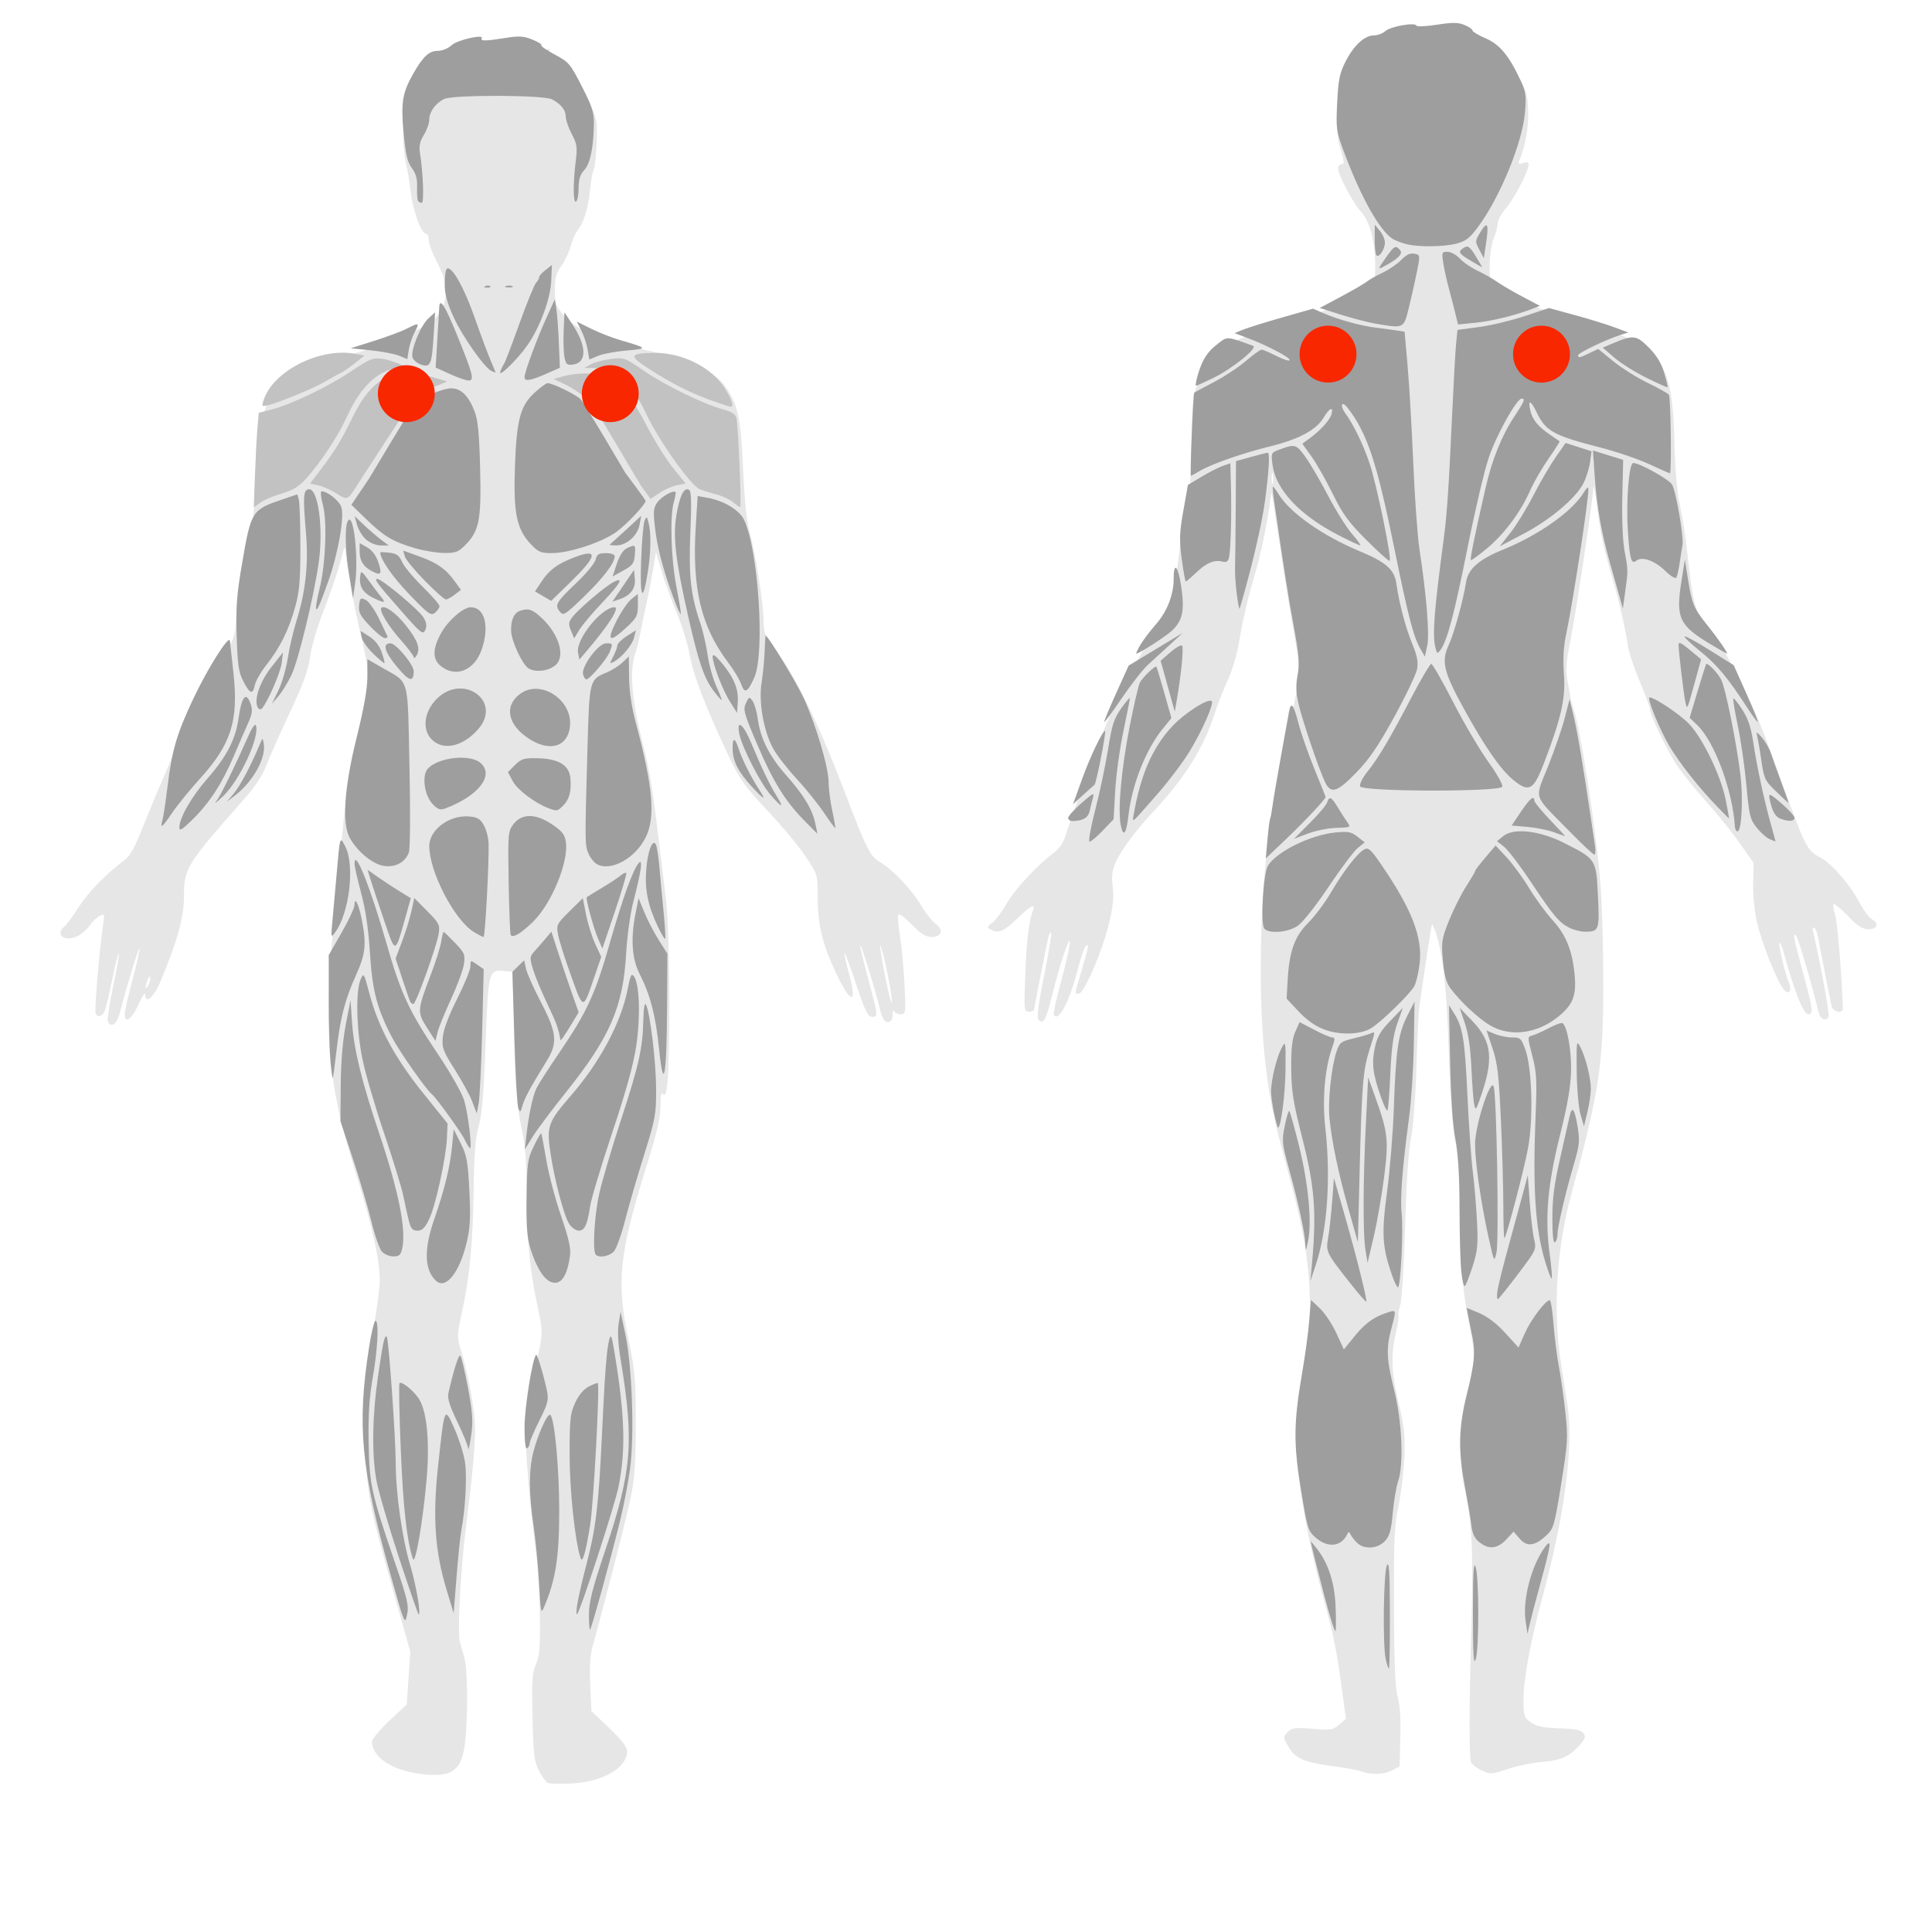 <?xml version="1.0" encoding="UTF-8" standalone="no"?>
<!-- Created with Inkscape (http://www.inkscape.org/) -->

<svg
   xmlns:dc="http://purl.org/dc/elements/1.1/"
   xmlns:cc="http://creativecommons.org/ns#"
   xmlns:rdf="http://www.w3.org/1999/02/22-rdf-syntax-ns#"
   xmlns:svg="http://www.w3.org/2000/svg"
   xmlns="http://www.w3.org/2000/svg"
   xmlns:sodipodi="http://sodipodi.sourceforge.net/DTD/sodipodi-0.dtd"
   xmlns:inkscape="http://www.inkscape.org/namespaces/inkscape"
   version="1.1"
   id="svg977"
   width="480"
   height="480"
   viewBox="0 0 480 480"
   sodipodi:docname="ShoulderVest.svg"
   inkscape:version="0.92.4 (5da689c313, 2019-01-14)">
  <defs
     id="defs981" />
  <sodipodi:namedview
     pagecolor="#ffffff"
     bordercolor="#666666"
     borderopacity="1"
     objecttolerance="10"
     gridtolerance="10"
     guidetolerance="10"
     inkscape:pageopacity="0"
     inkscape:pageshadow="2"
     inkscape:window-width="2560"
     inkscape:window-height="1365"
     id="namedview979"
     showgrid="false"
     inkscape:zoom="2.5458333"
     inkscape:cx="239.84182"
     inkscape:cy="223.47163"
     inkscape:window-x="0"
     inkscape:window-y="1478"
     inkscape:window-maximized="1"
     inkscape:current-layer="svg977" />
  <g
     id="g945">
    <path
       style="fill:#e6e6e6;fill-opacity:1;stroke-width:0.64"
       d="m 136.091,442.96 c -0.449,-0.202 -1.431,-1.564 -2.181,-3.028 -1.193,-2.328 -1.395,-3.998 -1.611,-13.334 -0.21,-9.098 -0.084,-11.034 0.859,-13.12 0.919,-2.033 1.081,-4.122 0.96,-12.367 -0.08,-5.456 -0.569,-12.944 -1.086,-16.64 -1.36,-9.711 -2.513,-23.791 -2.463,-30.08 0.031,-3.863 0.631,-7.785 2.072,-13.53 2.387,-9.522 2.387,-9.511 0.79,-16.9 -1.812,-8.381 -2.601,-16.883 -2.601,-28.003 0,-7.584 -0.31,-11.299 -1.351,-16.185 -1.07,-5.026 -1.436,-9.663 -1.76,-22.342 l -0.409,-16 -1.92,-0.188 c -4.014,-0.393 -4.061,-0.212 -4.744,18.108 -0.456,12.238 -0.91,17.656 -1.715,20.48 -0.818,2.87 -1.136,6.829 -1.258,15.68 -0.184,13.34 -0.97,21.606 -2.901,30.521 -1.217,5.617 -1.246,6.337 -0.366,9.07 1.829,5.684 3.625,15.455 3.631,19.757 0.007,4.563 -0.69,12.082 -2.298,24.811 -1.301,10.301 -2.127,25.646 -1.512,28.097 0.274,1.091 0.781,2.891 1.128,4.001 0.746,2.387 0.929,12.573 0.353,19.614 -0.685,8.375 -2.937,10.326 -10.844,9.391 -7.4,-0.874 -12.434,-4.154 -12.434,-8.102 0,-0.628 1.94,-2.952 4.31,-5.165 l 4.31,-4.024 0.448,-6.547 0.448,-6.547 -4.137,-14.72 c -6.649,-23.66 -6.925,-25.303 -6.933,-41.28 -0.006,-12.24 0.185,-14.807 1.733,-23.239 0.957,-5.214 1.736,-11.118 1.732,-13.12 -0.012,-5.227 -1.882,-13.572 -5.987,-26.718 -7.505,-24.036 -8.255,-35.951 -4.53,-71.963 0.528,-5.104 1.25,-12.304 1.603,-16 0.354,-3.696 1.672,-11.04 2.929,-16.32 3.977,-16.703 4.016,-17.69 1.176,-29.76 -1.533,-6.515 -3.432,-16.705 -3.637,-19.52 -0.18,-2.478 -0.224,-2.416 -1.352,1.92 -0.641,2.464 -2.469,7.792 -4.062,11.84 -1.645,4.179 -3.141,9.243 -3.462,11.717 -0.431,3.326 -1.631,6.62 -5.065,13.915 -2.475,5.257 -5.104,11.173 -5.843,13.148 -0.853,2.281 -2.777,5.214 -5.273,8.039 -14.585,16.508 -15.115,17.362 -15.124,24.345 -0.006,5.124 -1.507,10.638 -5.627,20.676 -1.789,4.358 -3.926,6.339 -4.021,3.727 -0.023,-0.642 -0.78,0.489 -1.681,2.513 -1.627,3.652 -3.397,4.886 -3.397,2.368 0,-0.722 0.887,-4.635 1.971,-8.696 1.084,-4.061 1.851,-7.504 1.704,-7.651 -0.243,-0.243 -3.238,9.581 -4.945,16.219 -0.689,2.678 -2.244,3.675 -2.933,1.879 -0.178,-0.463 0.425,-4.382 1.338,-8.709 0.914,-4.327 1.539,-7.989 1.39,-8.138 -0.149,-0.149 -0.898,2.834 -1.664,6.629 -0.766,3.795 -1.618,7.314 -1.893,7.821 -0.709,1.309 -1.789,1.532 -2.203,0.454 -0.325,-0.846 0.927,-15.604 1.873,-22.083 0.393,-2.692 0.361,-2.762 -0.956,-2.057 -0.749,0.401 -1.837,1.454 -2.418,2.339 -0.58,0.886 -1.891,2.042 -2.912,2.57 -3.183,1.646 -5.849,-0.267 -3.31,-2.375 0.574,-0.476 2.156,-2.628 3.517,-4.783 2.292,-3.629 6.687,-8.14 11.342,-11.641 1.416,-1.065 2.618,-3.198 4.51,-8 1.418,-3.601 3.841,-9.427 5.383,-12.947 1.542,-3.52 3.468,-8.128 4.278,-10.24 2.818,-7.34 6.344,-14.178 9.782,-18.97 3.322,-4.63 3.474,-5.022 3.853,-9.932 0.434,-5.628 2.59,-18.459 3.693,-21.978 0.386,-1.232 0.958,-7.37 1.27,-13.64 0.632,-12.68 1.501,-16.513 4.76,-21.005 2.359,-3.251 7.917,-6.523 12.838,-7.56 7.771,-1.636 16.246,-4.381 21.09,-6.829 5.626,-2.844 7.198,-4.308 8.059,-7.507 0.874,-3.244 0.364,-5.885 -2.005,-10.389 -1.042,-1.98 -1.894,-4.291 -1.894,-5.135 0,-0.844 -0.304,-1.535 -0.676,-1.535 -1.181,0 -3.261,-5.722 -3.803,-10.463 -0.288,-2.517 -0.831,-5.729 -1.207,-7.137 -0.376,-1.408 -0.69,-5.296 -0.698,-8.64 -0.013,-5.376 0.196,-6.525 1.808,-9.92 2.335,-4.918 5.193,-8 7.418,-8 0.929,0 2.478,-0.583 3.443,-1.296 2.289,-1.692 8.673,-2.807 8.141,-1.422 -0.265,0.691 -0.062,0.823 0.766,0.498 0.62,-0.244 3.143,-0.593 5.607,-0.776 3.328,-0.247 4.962,-0.078 6.354,0.659 1.031,0.546 2.111,0.846 2.4,0.667 0.289,-0.179 0.526,-0.02 0.526,0.353 0,0.373 -0.36,0.683 -0.8,0.688 -0.44,0.006 0.779,0.806 2.708,1.777 3.282,1.652 3.711,2.152 6.644,7.743 2.229,4.247 3.147,6.742 3.172,8.623 0.061,4.451 -0.402,10.291 -0.87,10.967 -0.244,0.352 -0.638,2.622 -0.876,5.044 -0.432,4.397 -1.615,8.115 -3.174,9.973 -0.454,0.541 -1.191,2.279 -1.638,3.863 -0.447,1.584 -1.505,3.797 -2.35,4.917 -1.219,1.615 -1.538,2.819 -1.538,5.805 0,3.38 0.23,4.037 2.237,6.381 2.952,3.449 9.187,6.324 17.206,7.934 12.179,2.446 19.705,5.511 22.487,9.159 3.459,4.535 4.257,8.021 4.842,21.164 0.349,7.844 0.898,13.296 1.546,15.36 1.333,4.247 3.519,17.995 3.535,22.229 0.012,3.09 0.312,3.77 3.61,8.171 4.505,6.011 10.241,17.877 16.24,33.6 5.765,15.109 6.568,16.713 9.122,18.231 3.153,1.874 8.009,6.999 10.151,10.714 1.061,1.84 2.672,3.886 3.58,4.548 2.124,1.547 1.581,3.307 -1.02,3.307 -1.38,0 -2.625,-0.782 -4.793,-3.013 -1.611,-1.657 -3.128,-2.814 -3.372,-2.571 -0.243,0.243 -0.095,2.535 0.329,5.093 0.424,2.558 0.943,8.035 1.153,12.171 0.37,7.3 0.343,7.52 -0.943,7.52 -0.728,0 -1.47,-0.36 -1.647,-0.8 -0.178,-0.44 -0.346,-0.008 -0.373,0.96 -0.036,1.253 -0.384,1.76 -1.21,1.76 -0.868,0 -1.363,-0.842 -1.971,-3.36 -1.219,-5.046 -4.597,-16.007 -4.854,-15.747 -0.123,0.125 0.746,3.827 1.932,8.227 2.551,9.463 2.565,9.6 0.985,9.6 -1.002,0 -1.718,-1.474 -3.906,-8.04 -1.474,-4.422 -2.783,-7.937 -2.909,-7.811 -0.126,0.126 0.382,2.45 1.13,5.163 2.163,7.852 0.407,7.622 -3.359,-0.441 -3.26,-6.978 -4.449,-11.96 -4.449,-18.637 0,-5.58 -6.4e-4,-5.583 -3,-10.094 -1.65,-2.482 -5.898,-7.588 -9.44,-11.347 -5.51,-5.848 -6.875,-7.749 -9.456,-13.173 -5.741,-12.066 -8.979,-20.393 -9.833,-25.286 -0.471,-2.7 -1.928,-7.461 -3.238,-10.581 -1.309,-3.12 -3.013,-7.818 -3.786,-10.44 l -1.405,-4.767 -0.803,4.767 c -0.442,2.622 -1.08,5.919 -1.419,7.327 -0.338,1.408 -1.001,4.576 -1.472,7.04 -0.471,2.464 -1.124,5.2 -1.452,6.08 -1.407,3.782 -0.915,11.117 1.357,20.239 2.619,10.514 2.706,11.082 6.298,41.201 0.456,3.82 0.812,14.454 0.825,24.64 0.023,17.889 -0.479,25.114 -1.622,23.308 -0.377,-0.595 -0.578,0.427 -0.585,2.97 -0.007,2.857 -0.876,6.648 -3.3,14.4 -7.056,22.562 -7.748,29.199 -4.591,44.041 1.516,7.127 1.721,9.516 1.735,20.24 0.012,9.065 -0.271,13.626 -1.113,17.92 -0.92,4.698 -5.845,24.007 -9.711,38.08 -0.498,1.814 -0.68,5.249 -0.492,9.28 l 0.299,6.4 4.422,4.213 c 3.197,3.045 4.422,4.662 4.422,5.834 0,4.139 -6.163,7.624 -14.08,7.964 -2.64,0.113 -5.168,0.041 -5.617,-0.161 z m 84.3,-201.564 c -0.78,-3.697 -1.538,-6.602 -1.685,-6.455 -0.147,0.147 0.396,3.607 1.207,7.689 0.811,4.082 1.569,6.987 1.685,6.455 0.116,-0.532 -0.428,-3.992 -1.207,-7.689 z M 37.333,243.031 c -0.023,-0.633 -0.223,-0.524 -0.585,0.32 -0.756,1.759 -0.756,2.77 0,1.6 0.341,-0.528 0.605,-1.392 0.585,-1.92 z M 338.361,440.136 c -0.785,-0.316 -3.953,-0.905 -7.04,-1.31 -7.075,-0.928 -9.414,-1.893 -11.037,-4.556 -1.568,-2.572 -1.575,-2.708 -0.209,-4.074 0.915,-0.915 1.868,-1.022 6.032,-0.675 4.539,0.379 5.082,0.293 6.618,-1.039 l 1.673,-1.451 -1.003,-7.36 c -1.313,-9.636 -1.99,-13.026 -4.23,-21.177 -4.291,-15.615 -7.134,-31.601 -7.105,-39.943 0.013,-3.824 0.693,-10.393 1.689,-16.32 2.833,-16.864 2.184,-28.509 -2.604,-46.72 -1.249,-4.752 -2.801,-10.656 -3.449,-13.12 -3.014,-11.467 -4.456,-24.666 -4.463,-40.84 -0.009,-22.316 1.772,-37.967 6.86,-60.28 3.038,-13.322 3.1,-14.218 1.571,-22.893 -1.428,-8.106 -2.517,-14.94 -4.563,-28.627 -0.658,-4.4 -1.224,-7.712 -1.259,-7.36 -0.461,4.693 -2.261,14.006 -3.587,18.56 -2.287,7.855 -3.387,12.493 -4.438,18.713 -0.49,2.9 -1.736,7.076 -2.768,9.28 -1.032,2.204 -2.515,6.003 -3.295,8.442 -2.649,8.284 -7.433,15.936 -15.031,24.045 -4.387,4.682 -8.163,9.73 -9.474,12.668 -0.964,2.159 -1.133,3.496 -0.791,6.234 0.326,2.607 0.073,4.98 -1.001,9.412 -1.636,6.748 -6.145,17.126 -7.443,17.126 -1.077,0 -1.149,0.573 0.719,-5.793 1.768,-6.024 1.915,-6.925 0.982,-5.992 -0.347,0.347 -1.211,2.899 -1.92,5.671 -2.075,8.113 -4.811,13.302 -5.999,11.379 -0.168,-0.272 0.674,-4.088 1.872,-8.48 1.198,-4.392 2.159,-8.705 2.136,-9.585 -0.048,-1.851 -2.472,5.442 -4.468,13.44 -1.483,5.941 -2.099,7.066 -3.247,5.918 -0.557,-0.557 -0.233,-3.268 1.325,-11.07 1.135,-5.682 1.913,-10.482 1.729,-10.666 -0.184,-0.184 -0.486,0.348 -0.673,1.182 -0.779,3.485 -3.563,17.54 -3.563,17.988 0,0.268 -0.571,0.487 -1.268,0.487 -1.221,0 -1.255,-0.336 -0.915,-9.12 0.333,-8.595 0.905,-13.433 1.89,-16.001 0.744,-1.938 -0.624,-1.227 -4.003,2.081 -3.237,3.17 -4.729,3.752 -6.585,2.568 -0.814,-0.519 -0.737,-0.769 0.505,-1.644 0.806,-0.567 2.381,-2.664 3.501,-4.658 1.98,-3.527 7.802,-9.795 11.874,-12.784 1.334,-0.979 2.318,-2.49 2.918,-4.48 0.79,-2.621 2.988,-8.667 9.119,-25.083 2.789,-7.469 9.62,-20.729 12.364,-24 1.476,-1.76 3.123,-4.029 3.661,-5.042 0.935,-1.764 2.178,-8.674 3.41,-18.958 0.608,-5.075 1.737,-11.328 2.176,-12.05 0.144,-0.237 0.351,-5.614 0.459,-11.95 0.109,-6.336 0.4,-11.952 0.648,-12.48 0.248,-0.528 0.937,-2.339 1.53,-4.025 2.311,-6.564 6.502,-9.167 21.858,-13.574 9.124,-2.619 16.015,-5.593 20.111,-8.681 1.397,-1.053 1.54,-1.614 1.493,-5.842 -0.067,-5.947 -1.401,-10.825 -3.59,-13.119 -1.871,-1.962 -5.638,-9.126 -5.638,-10.722 0,-0.548 0.402,-0.996 0.893,-0.996 0.73,0 0.674,-0.702 -0.305,-3.848 -1.708,-5.489 -0.935,-15.47 1.566,-20.217 2.151,-4.083 4.278,-6.114 6.603,-6.307 0.992,-0.083 2.811,-0.769 4.043,-1.527 1.232,-0.757 3.152,-1.378 4.268,-1.379 1.115,-0.001 2.53,-0.195 3.145,-0.431 0.749,-0.287 0.968,-0.188 0.666,0.302 -0.331,0.536 0.879,0.629 4.535,0.348 3.704,-0.284 5.727,-0.123 7.867,0.627 1.584,0.555 2.448,1.036 1.92,1.068 -0.528,0.032 0.582,0.838 2.467,1.791 2.906,1.469 3.876,2.463 6.375,6.533 2.625,4.274 2.975,5.291 3.195,9.28 0.224,4.055 -0.603,8.968 -2.14,12.714 -0.413,1.006 -0.273,1.125 0.887,0.757 0.934,-0.296 1.377,-0.166 1.376,0.406 -6.4e-4,1.571 -3.665,8.6 -5.678,10.892 -1.101,1.254 -2.002,2.899 -2.002,3.656 0,0.757 -0.429,2.403 -0.954,3.658 -0.525,1.255 -0.994,4.122 -1.042,6.37 -0.078,3.584 0.099,4.242 1.434,5.343 3.4,2.804 13.353,7.16 21.362,9.349 19.924,5.445 22.6,8.89 23.097,29.734 0.151,6.319 0.657,12.384 1.26,15.102 0.554,2.498 1.257,6.674 1.561,9.28 2.068,17.704 2.028,17.57 6.851,23.491 1.592,1.954 4.74,7.364 6.996,12.023 4.093,8.452 5.125,10.975 9.925,24.264 5.859,16.221 6.394,17.29 9.423,18.835 2.956,1.508 7.468,6.655 10.036,11.45 1.003,1.873 2.343,3.683 2.978,4.023 1.882,1.007 1.413,2.492 -0.786,2.492 -1.495,0 -2.672,-0.755 -5.132,-3.295 -1.756,-1.812 -3.364,-3.123 -3.574,-2.913 -0.21,0.21 -0.045,1.333 0.366,2.495 0.571,1.612 1.7,15.249 1.937,23.393 0.043,1.464 -2.494,0.886 -2.813,-0.64 -0.938,-4.489 -2.897,-14.577 -3.228,-16.618 -0.212,-1.308 -0.673,-2.556 -1.026,-2.774 -0.39,-0.241 -0.505,0.188 -0.295,1.098 1.852,7.987 4.15,20.553 3.849,21.04 -0.743,1.203 -2.091,0.584 -2.5,-1.147 -1.39,-5.888 -5.073,-18.496 -5.553,-19.008 -0.955,-1.018 -0.681,0.484 1.67,9.16 2.487,9.178 2.638,10.328 1.359,10.328 -1.26,0 -3.439,-5.429 -6.127,-15.262 -0.418,-1.53 -0.901,-2.642 -1.072,-2.471 -0.354,0.354 1.378,7.66 2.368,9.99 0.964,2.269 -0.301,3.168 -1.622,1.152 -1.897,-2.895 -5.272,-11.567 -6.355,-16.328 -0.598,-2.63 -1.008,-6.847 -0.938,-9.663 l 0.123,-4.997 -3.617,-5.132 c -1.989,-2.823 -5.675,-7.399 -8.191,-10.169 -2.516,-2.77 -5.75,-6.765 -7.186,-8.879 -2.547,-3.748 -6.799,-12.637 -6.814,-14.248 -0.004,-0.443 -1.133,-3.467 -2.508,-6.72 -1.375,-3.253 -2.689,-7.21 -2.921,-8.794 -0.631,-4.32 -2.215,-11.219 -3.895,-16.96 -2.237,-7.646 -2.923,-10.871 -3.813,-17.92 -0.444,-3.52 -0.84,-5.496 -0.88,-4.39 -0.114,3.2 -4.372,31.478 -5.769,38.318 -0.994,4.866 -1.141,6.939 -0.676,9.507 0.328,1.807 0.7,3.861 0.828,4.565 0.128,0.704 0.396,1.712 0.596,2.24 1.815,4.795 5.965,31.917 6.855,44.8 0.353,5.104 0.64,15.76 0.638,23.68 -0.005,20.382 -0.995,26.907 -7.963,52.48 -3.65,13.396 -4.599,28.663 -2.588,41.6 0.575,3.696 1.31,8.448 1.633,10.56 1.593,10.405 -0.662,27.604 -6.359,48.499 -2.822,10.352 -4.548,19.797 -4.548,24.896 0,3.97 0.131,4.371 1.82,5.574 1.404,1 3.034,1.339 7.133,1.484 4.184,0.148 5.459,0.42 6.002,1.284 0.553,0.88 0.314,1.491 -1.213,3.097 -2.667,2.805 -4.487,3.586 -9.262,3.973 -2.288,0.185 -6.07,0.973 -8.405,1.751 -4.078,1.358 -4.336,1.371 -6.536,0.326 -1.26,-0.598 -2.432,-1.563 -2.603,-2.146 -0.476,-1.614 -0.44,-13.906 0.099,-33.378 0.523,-18.913 0.178,-26.361 -1.569,-33.92 -1.494,-6.467 -1.332,-14.887 0.413,-21.44 2.009,-7.545 2.265,-11.509 1.118,-17.323 -2.139,-10.841 -2.546,-15.153 -2.717,-28.757 -0.125,-9.943 -0.491,-15.678 -1.248,-19.52 -0.704,-3.573 -1.254,-11.152 -1.604,-22.08 -0.504,-15.739 -1.404,-24.036 -3.198,-29.472 -0.416,-1.262 -0.849,-2.202 -0.962,-2.089 -0.174,0.174 -2.019,12.222 -3.166,20.681 -0.191,1.408 -0.512,8.176 -0.714,15.04 -0.209,7.109 -0.786,14.546 -1.341,17.28 -0.623,3.069 -1.152,11.032 -1.467,22.08 -0.271,9.504 -0.81,18.257 -1.197,19.451 -0.388,1.194 -0.584,2.368 -0.435,2.608 0.148,0.24 -0.138,2.143 -0.636,4.229 -1.327,5.556 -1.153,9.898 0.707,17.676 1.396,5.839 1.612,7.969 1.364,13.485 -0.161,3.603 -0.819,8.999 -1.462,11.991 -0.997,4.642 -1.158,8.303 -1.101,24.96 0.049,14.269 0.298,20.295 0.924,22.4 0.56,1.883 0.787,5.373 0.656,10.084 l -0.2,7.204 -1.848,0.956 c -2.04,1.055 -5.298,1.186 -7.498,0.301 z M 316.229,117.751 c -0.161,-0.616 -0.293,-0.112 -0.293,1.12 0,1.232 0.132,1.736 0.293,1.12 0.161,-0.616 0.161,-1.624 0,-2.24 z m 79.983,-4.16 c -0.178,-0.44 -0.323,-0.08 -0.323,0.8 0,0.88 0.145,1.24 0.323,0.8 0.178,-0.44 0.178,-1.16 0,-1.6 z"
       id="path889"
       inkscape:connector-curvature="0" />
    <path
       sodipodi:nodetypes="ssccccssscsccscsccsccccccsccscccscccccccscscccccscccccscssccccscccc"
       style="fill:#c2c2c2;fill-opacity:1;stroke-width:0.64"
       d="m 76.429,121.545 c 1.601,0 -1.112,0 0,0 z m 12.57,-1.44 c -2.645,4.266 -2.644,4.266 -5.369,2.505 -1.351,-0.873 -3.391,-1.781 -4.534,-2.017 l -2.079,-0.429 2.758,-3.629 c 3.428,-4.511 5.067,-7.206 7.805,-12.833 4.906,-10.082 10.452,-12.818 20.142,-9.941 l 3.42,1.016 -3.752,1.525 c -3.856,1.567 -6.692,4.667 -7.457,7.024 M 147.479,100.865 c -0.95,-1.26 -3.835,-3.787 -6.859,-5.244 l -3.048,-1.469 2.521,-0.7 c 3.206,-0.89 7.995,-0.904 10.319,-0.029 3.247,1.222 6.615,5.247 10.141,12.122 1.896,3.696 4.876,8.492 6.622,10.659 l 3.174,3.939 -2.124,0.398 c -1.168,0.219 -3.131,1.082 -4.362,1.918 l -2.239,1.519 -2.466,-3.442 m -95.823,-2.349 c 0.155,-4.312 0.434,-9.591 0.619,-11.73 l 0.337,-3.889 3.001,-0.771 c 4.976,-1.278 13.887,-5.524 19.674,-9.374 5.221,-3.474 5.585,-3.612 8.472,-3.209 1.659,0.231 6.216,2.207 6.216,2.207 l -2.105,0.023 c -5.063,0.054 -9.808,4.286 -13.207,11.779 -2.324,5.122 -6.589,11.584 -10.513,15.928 -1.563,1.73 -3.183,2.696 -5.774,3.443 -1.98,0.571 -4.366,1.577 -5.301,2.236 l -1.7,1.198 0.282,-7.841 z m 118.737,6.546 c -0.825,-0.688 -2.697,-1.552 -4.16,-1.921 -1.463,-0.369 -3.292,-0.935 -4.065,-1.259 -2.254,-0.944 -10.07,-11.945 -13.272,-18.68 -3.809,-8.012 -7.717,-11.37 -13.301,-11.43 l -2.101,-0.023 1.6,-0.9 c 0.88,-0.495 3.115,-1.094 4.968,-1.332 3.29,-0.422 3.478,-0.356 8.141,2.868 5.221,3.609 14.897,8.343 19.7,9.639 2.194,0.592 3.141,1.202 3.376,2.176 0.466,1.928 1.32,22.159 0.934,22.133 -0.176,-0.012 -0.995,-0.584 -1.821,-1.272 z M 65.578,99.181 c 2.489,-7.139 14.024,-12.894 22.615,-11.282 l 2.345,0.44 -2.442,1.952 c -1.343,1.074 -3.018,2.213 -3.722,2.531 -0.704,0.319 -2.288,1.195 -3.52,1.948 -2.465,1.506 -11.48,5.245 -14.208,5.893 -1.677,0.398 -1.709,0.355 -1.068,-1.482 z m 111.277,0.354 c -5.301,-1.889 -10.029,-4.279 -15.68,-7.925 -5.028,-3.244 -4.823,-3.854 1.324,-3.939 6.933,-0.096 14.284,3.565 17.528,8.73 1.888,3.007 2.42,4.688 1.469,4.641 -0.264,-0.013 -2.352,-0.691 -4.64,-1.507 z"
       id="path887"
       inkscape:connector-curvature="0" />
    <path
       sodipodi:nodetypes="cccscccccccccccccccsscccsssccssssssssssssssssccccsccccssccccsccccccssccsscsscccsscscccscccccscccccccccscccccccsscccccccscssscccccccscccccsscsccscscscsccccscscccsssccccscccssccsscsscscccsccsccscccccccsccccscssccccsscccccscccccccsscccsssccssccscssssccscscccsscscccccccsscssscssccsscccscscccsscccsccscsscscsscsscccscscssccscsscssccsscssccccccccscccccccccsssscccccccsccccscccscsccscscsscsccccccssccccccccccccsccsccsccsccsccsccccscsccccccccscccccsccsscccscsscsccccsccsscccscscsscsccscccsccccscssccsccscccccscscccscscccsccscsscsscscccccscccscsscssssccsscccscccsccscsssscssscccccsssscsssccssccsssccccccccccccccscssccccsccccccccscccccccssssssssccccccssccccccscccccssscssssccccccsccssscsccccscccscccccccccsssscsscsscscsccscccccccssccccsccccssccssccscccssccscsccsscccccsccscccscsscsccsssscsccccccccsscccccsccscsccccccccccccccscccccccsssccccccccssccsccssscccssscccsccsscsscscscscccsccccccscccccccccssccccssscscscsccccsscsssscccccccccccscscccscscccsccsccccssssccssccsscsccssscsccscsscccscccscssscccsccccccccscsccscsccccccsccssscscsccssccccscsccccccscsccccsscsccccccsccccccscccscsccccscccccccsccccccccscccccccsssscsscscsccccccccccscsccsscccsccscccsscccscscccccsssccsscsccssccscccsscscccccccscsccccsccsccccsscccscssscccccsscccccsccssccsccsccccccccccccscsscccccccccsccccccscccccccccccsssccccccccccccccscscccsccscccccccccscsccsccsccccccscccscccccsccsccsssccccsccccccssscsccscccssccscssccscc"
       style="fill:#9e9e9e;fill-opacity:1;stroke-width:0.64"
       d="m 344.265,412.151 c -0.761,-3.59 -0.534,-21.333 0.297,-23.2 0.553,-1.241 0.722,1.452 0.753,12 0.022,7.48 -0.09,13.6 -0.25,13.6 -0.16,0 -0.52,-1.08 -0.8,-2.4 z m 21.681,-11.36 c 0,-10.088 0.166,-12.961 0.664,-11.52 0.874,2.528 0.886,20.579 0.015,23.04 -0.518,1.465 -0.679,-1.264 -0.679,-11.52 z m -36.91,-4.287 c -1.408,-5.386 -2.753,-10.657 -2.989,-11.713 l -0.429,-1.92 1.322,1.6 c 2.884,3.49 4.576,8.41 4.853,14.11 0.146,3.008 0.162,5.975 0.034,6.593 -0.128,0.618 -1.384,-3.283 -2.792,-8.67 z m 49.989,6.196 c -0.787,-5.398 1.555,-14.118 4.981,-18.549 1.529,-1.977 1.306,-0.298 -1.15,8.675 -1.199,4.381 -2.446,9.117 -2.771,10.525 l -0.591,2.56 z m -232.709,-1.496 c 0,-3.175 0.82,-6.4 4.135,-16.267 6.536,-19.454 7.122,-26.789 3.757,-47.058 -0.632,-3.807 -0.815,-7.035 -0.509,-8.96 l 0.479,-3.009 1.224,5.76 c 1.61,7.575 2.22,24.373 1.189,32.773 -0.423,3.447 -1.589,9.579 -2.591,13.627 -2.413,9.745 -7.008,26.417 -7.385,26.794 -0.165,0.165 -0.299,-1.483 -0.299,-3.661 z M 96.911,390.817 c -7.227,-25.902 -8.238,-36.696 -5.24,-55.948 0.575,-3.695 1.298,-6.718 1.606,-6.718 0.92,0 0.594,6.908 -0.665,14.08 -0.856,4.875 -1.138,9.268 -1.03,16 0.17,10.53 0.68,12.868 6.53,29.953 3.16,9.23 3.507,10.737 3.008,13.066 -0.544,2.54 -0.691,2.175 -4.21,-10.433 z m 2.172,-3.958 c -2.57,-7.825 -5.066,-16.364 -5.546,-18.976 -1.197,-6.515 -1.058,-16.059 0.38,-25.971 1.233,-8.499 1.639,-10.334 2.172,-9.801 0.473,0.473 2.226,25.171 2.227,31.379 6.4e-4,7.463 1.609,18.795 3.609,25.429 1.465,4.859 2.721,12.213 2.081,12.18 -0.137,-0.007 -2.353,-6.415 -4.923,-14.24 z m 34.845,6.462 c -0.237,-4.339 -0.853,-10.769 -1.369,-14.289 -1.201,-8.191 -1.206,-13.839 -0.017,-18.402 1.146,-4.401 3.488,-9.542 4.158,-9.127 1.066,0.659 2.255,13.406 2.239,24.01 -0.017,11.393 -0.878,16.895 -3.685,23.569 -0.855,2.032 -0.915,1.77 -1.326,-5.76 z m 9.494,5.231 c 0.249,-1.584 1.279,-6.048 2.289,-9.92 2.322,-8.901 3.014,-14.607 3.8,-31.36 0.763,-16.249 1.195,-21.971 1.842,-24.39 0.42,-1.571 0.603,-1.15 1.286,2.959 2.616,15.745 2.88,24.57 1.005,33.647 -0.985,4.77 -9.447,30.777 -10.268,31.558 -0.224,0.213 -0.203,-0.909 0.046,-2.493 z m -32.457,-3.52 c -2.909,-9.567 -3.499,-18.036 -2.14,-30.692 1.619,-15.07 1.583,-14.987 4.06,-9.447 1.116,2.497 2.296,6.213 2.622,8.259 0.564,3.545 0.14,11.63 -0.897,17.097 -0.261,1.374 -0.793,6.558 -1.184,11.52 l -0.711,9.023 z m -8.389,-7.752 c -1.492,-4.479 -2.408,-12.732 -3.002,-27.046 -0.371,-8.931 -0.513,-16.4 -0.316,-16.597 0.575,-0.575 3.758,2.081 4.968,4.145 1.861,3.178 2.54,10.604 1.781,19.494 -0.897,10.514 -2.833,21.8 -3.431,20.004 z m 41.639,-0.248 c -1.363,-4.231 -2.699,-16.904 -2.699,-25.6 0,-8.818 0.154,-10.253 1.384,-12.915 0.895,-1.936 2.103,-3.367 3.419,-4.047 1.12,-0.579 2.107,-0.959 2.195,-0.845 0.54,0.703 -1.046,30.123 -1.905,35.34 -1.174,7.129 -1.904,9.588 -2.394,8.067 z m 192.901,-3.76 c -0.66,-0.66 -1.38,-1.596 -1.6,-2.08 -0.313,-0.69 -0.482,-0.704 -0.777,-0.069 -1.458,3.138 -4.781,3.542 -7.8,0.949 -1.969,-1.692 -2.113,-2.156 -3.72,-12 -1.895,-11.602 -1.837,-16.576 0.336,-29.233 0.706,-4.11 1.478,-9.813 1.717,-12.674 l 0.434,-5.2 2.229,2.114 c 1.226,1.163 3.065,3.928 4.086,6.146 l 1.857,4.033 2.819,-3.461 c 2.61,-3.204 4.871,-4.762 8.498,-5.856 1.696,-0.511 1.705,-0.432 0.48,4.132 -1.328,4.948 -1.199,7.679 0.725,15.36 1.933,7.719 2.387,18.434 0.957,22.581 -0.459,1.331 -1.058,4.871 -1.331,7.866 -0.4,4.386 -0.784,5.751 -1.975,7.019 -1.819,1.936 -5.192,2.118 -6.936,0.374 z m 30.443,-0.098 c -1.209,-0.951 -1.748,-2.104 -2.019,-4.32 -0.203,-1.662 -0.979,-6.288 -1.724,-10.279 -1.563,-8.371 -1.404,-14.114 0.615,-22.183 1.848,-7.39 2.157,-10.467 1.412,-14.08 -0.363,-1.76 -0.839,-4.142 -1.059,-5.294 l -0.399,-2.094 3.126,1.299 c 2.014,0.837 4.306,2.591 6.443,4.93 l 3.317,3.631 1.552,-3.51 c 1.482,-3.352 5.159,-8.241 6.198,-8.241 0.27,0 0.695,2.664 0.945,5.92 0.25,3.256 0.853,8.029 1.341,10.606 0.488,2.577 1.212,7.702 1.609,11.389 0.67,6.227 0.596,7.486 -1.045,17.714 -1.654,10.311 -1.887,11.123 -3.654,12.777 -2.884,2.699 -4.849,2.946 -6.662,0.838 l -1.505,-1.749 -1.842,1.972 c -2.159,2.312 -4.29,2.528 -6.646,0.675 z M 116.323,359.878 c -0.048,-0.678 -1.262,-3.662 -2.699,-6.63 -1.883,-3.891 -2.505,-5.868 -2.228,-7.087 1.307,-5.745 2.525,-9.614 2.947,-9.354 0.268,0.166 1.127,3.737 1.91,7.937 1.195,6.41 1.322,8.337 0.79,12.001 -0.348,2.401 -0.673,3.81 -0.72,3.132 z m 13.993,-5.319 c 0,-4.767 1.97,-17.071 2.879,-17.98 0.277,-0.277 1.956,5.334 2.719,9.084 0.435,2.139 0.178,3.117 -1.908,7.267 -1.326,2.638 -2.41,5.181 -2.41,5.651 0,0.47 -0.288,1.033 -0.64,1.251 -0.408,0.252 -0.64,-1.657 -0.64,-5.272 z m 205.04,-35.88 c -5.951,-7.565 -5.989,-7.645 -5.358,-11.328 0.301,-1.76 0.743,-5.783 0.982,-8.939 l 0.434,-5.739 2.486,8.619 c 2.948,10.218 5.854,21.794 5.55,22.099 -0.119,0.119 -1.961,-2.001 -4.094,-4.711 z m 36.689,1.966 c 0.205,-1.328 1.485,-6.446 2.844,-11.374 1.359,-4.928 2.969,-10.832 3.577,-13.12 l 1.107,-4.16 0.489,6.72 c 0.269,3.696 0.759,7.848 1.09,9.226 0.588,2.452 0.504,2.635 -3.918,8.492 -2.486,3.293 -4.754,6.131 -5.041,6.309 -0.287,0.177 -0.353,-0.764 -0.148,-2.092 z M 345.833,316.791 c -2.434,-7.004 -2.623,-10.207 -1.223,-20.723 0.72,-5.41 1.478,-14.733 1.684,-20.717 0.495,-14.398 1.087,-18.502 3.303,-22.889 l 1.839,-3.641 -0.177,10.705 c -0.097,5.888 -0.623,14.017 -1.168,18.065 -1.687,12.528 -2.266,20.005 -1.851,23.923 0.447,4.222 -0.265,18.317 -0.925,18.317 -0.235,0 -0.902,-1.368 -1.483,-3.04 z m 17.213,-0.911 c -0.225,-2.154 -0.419,-9.274 -0.432,-15.823 -0.015,-8.14 -0.34,-13.526 -1.028,-17.026 -0.646,-3.29 -1.11,-10.151 -1.298,-19.2 l -0.292,-14.08 1.273,2.018 c 2.164,3.431 2.659,6.483 3.309,20.382 0.345,7.392 0.942,15.888 1.326,18.88 0.384,2.992 0.854,8.523 1.045,12.292 0.302,5.971 0.159,7.433 -1.108,11.375 -0.8,2.488 -1.664,4.652 -1.92,4.811 -0.256,0.158 -0.65,-1.475 -0.875,-3.629 z m -254.841,2.228 c -2.813,-2.813 -2.896,-7.83 -0.255,-15.398 2.5,-7.165 3.879,-12.854 4.374,-18.038 l 0.393,-4.119 1.74,3.479 c 1.527,3.053 1.79,4.5 2.15,11.799 0.323,6.566 0.19,9.251 -0.633,12.736 -1.827,7.736 -5.303,12.006 -7.768,9.541 z m 28.676,0.391 c -1.809,-0.685 -3.686,-3.735 -5.091,-8.268 -0.848,-2.737 -1.062,-5.582 -0.963,-12.79 0.117,-8.551 0.257,-9.535 1.795,-12.68 0.918,-1.875 1.747,-3.32 1.844,-3.21 0.097,0.11 0.661,3.08 1.254,6.6 0.593,3.52 2.239,9.775 3.657,13.899 1.924,5.593 2.493,8.118 2.238,9.936 -0.734,5.244 -2.321,7.428 -4.735,6.514 z m 189.144,-5.388 c 1.064,-12.057 0.555,-18.418 -2.408,-30.08 -2.351,-9.252 -2.772,-11.886 -2.814,-17.6 -0.037,-4.967 0.227,-7.342 1.014,-9.106 l 1.064,-2.386 3.623,1.906 c 1.993,1.048 4.013,1.906 4.49,1.906 0.722,0 0.714,0.432 -0.044,2.58 -1.814,5.141 -2.473,12.893 -1.686,19.816 1.422,12.51 0.508,25.522 -2.407,34.243 l -1.284,3.84 0.452,-5.12 z m 57.814,0.136 c -2.439,-8.217 -3.067,-18.174 -2.308,-36.616 0.34,-8.265 0.224,-10.257 -0.837,-14.324 -1.226,-4.702 -1.226,-4.726 0.044,-5.058 0.702,-0.184 2.555,-1.013 4.116,-1.844 1.562,-0.83 3.067,-1.37 3.344,-1.199 1.161,0.718 2.245,6.759 2.128,11.864 -0.089,3.912 -0.865,8.406 -2.762,16 -3.068,12.284 -3.78,20.524 -2.55,29.523 0.433,3.171 0.659,5.894 0.502,6.052 -0.157,0.157 -0.912,-1.822 -1.677,-4.399 z m -44.593,-2.696 c -0.657,-4.029 -0.609,-17.166 0.114,-31.68 l 0.558,-11.2 1.812,5.048 c 3.113,8.67 3.32,10.621 2.12,19.927 -0.589,4.568 -1.749,11.185 -2.577,14.705 l -1.506,6.4 z m 30.562,-3.214 c -1.851,-8.334 -3.33,-18.585 -3.33,-23.078 0,-4.622 3.816,-16.482 4.611,-14.332 0.75,2.026 1.369,38.272 0.705,41.249 -0.562,2.52 -0.582,2.481 -1.986,-3.84 z m -274.93,3.623 c -0.593,-0.655 -1.771,-4.039 -2.617,-7.52 -0.846,-3.481 -2.921,-10.505 -4.611,-15.609 l -3.072,-9.28 0.076,-8.96 c 0.049,-5.775 0.495,-11.122 1.255,-15.04 l 1.178,-6.08 0.395,5.76 c 0.449,6.546 2.446,14.686 6.673,27.2 4.873,14.428 6.807,24.042 5.778,28.727 -0.361,1.644 -0.747,1.993 -2.208,1.993 -0.973,0 -2.255,-0.536 -2.848,-1.191 z m 53.146,0.765 c -0.857,-0.857 -0.367,-9.639 0.843,-15.111 0.683,-3.09 3.1,-11.298 5.371,-18.24 4.52,-13.819 5.438,-17.921 5.597,-25.018 0.066,-2.918 0.31,-4.351 0.642,-3.759 1.022,1.826 2.513,14.158 2.532,20.932 0.017,6.349 -0.184,7.455 -2.982,16.376 -1.65,5.262 -3.754,12.511 -4.675,16.109 -0.921,3.598 -2.176,7.126 -2.788,7.84 -1.075,1.253 -3.662,1.75 -4.54,0.872 z m 176.283,-2.571 c -0.097,-2.816 -1.663,-10.082 -3.971,-18.422 -1.836,-6.636 -1.899,-7.239 -1.145,-11.031 0.439,-2.206 0.951,-3.858 1.139,-3.67 0.188,0.188 1.285,4.144 2.438,8.791 2.291,9.232 3.201,18.858 2.219,23.49 -0.54,2.546 -0.618,2.644 -0.68,0.842 z m 61.37,-6.519 c 0,-4.825 0.477,-8.484 1.945,-14.918 1.07,-4.689 2.114,-9.317 2.32,-10.285 0.602,-2.826 1.257,-2.055 1.984,2.336 0.608,3.667 0.514,4.656 -0.892,9.44 -2.119,7.208 -4.078,15.611 -4.078,17.491 0,0.846 -0.288,1.715 -0.64,1.933 -0.41,0.254 -0.64,-1.898 -0.64,-5.997 z m -50.664,-2.323 c -2.53,-8.981 -4.07,-16.316 -4.702,-22.4 -0.442,-4.261 0.438,-12.718 1.729,-16.595 0.764,-2.296 1.117,-2.582 4.037,-3.274 1.76,-0.417 3.704,-0.972 4.32,-1.233 1.363,-0.578 1.378,-0.893 -0.2,4.142 -1.576,5.027 -1.874,8.812 -2.418,30.72 l -0.421,16.96 z m 38.487,-0.693 c -0.009,-4.547 -0.285,-14.227 -0.613,-21.512 -0.5,-11.099 -0.837,-13.962 -2.079,-17.667 l -1.483,-4.422 2.075,0.867 c 1.142,0.477 3.066,0.867 4.276,0.867 2.044,0 2.279,0.216 3.3,3.04 1.66,4.59 2.004,17.139 0.67,24.4 -0.985,5.36 -5.297,21.822 -5.874,22.426 -0.14,0.147 -0.262,-3.453 -0.272,-8 z m -271.91,3.733 c -0.339,-1.32 -0.95,-4.073 -1.358,-6.118 -0.408,-2.045 -2.57,-9.103 -4.805,-15.683 -2.234,-6.581 -4.658,-14.889 -5.387,-18.462 -1.484,-7.282 -1.71,-16.777 -0.468,-19.687 0.784,-1.837 0.824,-1.773 2.228,3.52 2.206,8.316 6.313,15.925 13.267,24.58 l 6.129,7.628 -0.154,3.551 c -0.218,5.034 -2.82,16.913 -4.436,20.252 -1.044,2.157 -1.722,2.82 -2.883,2.82 -1.218,0 -1.64,-0.474 -2.134,-2.4 z m 39.848,0.77 c -1.335,-2.037 -3.725,-11.134 -4.728,-17.993 -0.924,-6.321 -0.52,-7.412 5.176,-13.977 7.227,-8.329 12.464,-18.185 14.079,-26.492 0.666,-3.427 0.92,-3.922 1.561,-3.045 1.352,1.849 1.622,9.887 0.572,17.057 -0.696,4.75 -2.454,11.128 -6,21.76 -2.759,8.272 -5.227,16.48 -5.485,18.24 -0.677,4.618 -1.355,6.08 -2.824,6.08 -0.705,0 -1.762,-0.734 -2.349,-1.63 z M 115.471,283.168 c -0.893,-1.873 -7.147,-10.52 -8.199,-11.337 -1.356,-1.053 -8.026,-10.573 -9.864,-14.08 -3.743,-7.142 -4.911,-11.62 -5.502,-21.105 -0.361,-5.786 -1.081,-10.671 -2.172,-14.735 -0.898,-3.344 -1.638,-6.601 -1.645,-7.238 -0.044,-4.218 3.867,5.537 8.02,20.003 3.5,12.192 5.546,16.582 12.667,27.177 3.098,4.609 5.989,9.702 6.54,11.52 0.969,3.198 2.032,11.898 1.453,11.898 -0.162,0 -0.746,-0.946 -1.297,-2.103 z m 15.236,-0.478 c 0.583,-5.456 1.659,-10.533 2.64,-12.451 0.542,-1.06 3.12,-5.059 5.729,-8.886 6.727,-9.868 8.82,-14.412 12.375,-26.867 3.242,-11.359 5.897,-18.679 7.303,-20.137 1.012,-1.049 0.532,2.232 -1.434,9.802 -0.741,2.852 -1.521,8.523 -1.761,12.8 -0.745,13.253 -4.052,20.831 -15.118,34.634 -3.353,4.183 -6.984,9.036 -8.069,10.784 l -1.972,3.179 z m 185.809,-6.219 c -0.424,-2.024 -0.752,-4.478 -0.728,-5.454 0.071,-2.88 1.394,-8.31 2.562,-10.513 1.076,-2.029 1.085,-1.984 1.032,5.12 -0.046,6.129 -1.125,14.527 -1.866,14.527 -0.126,0 -0.576,-1.656 -1,-3.68 z m 76.166,0.48 c -0.479,-1.616 -0.897,-6.358 -0.951,-10.803 -0.09,-7.389 -0.032,-7.8 0.861,-6.096 1.341,2.559 2.674,7.839 2.651,10.499 -0.011,1.232 -0.399,3.824 -0.862,5.76 l -0.843,3.52 z m -275.341,-3.234 c -0.612,-1.602 -2.572,-5.202 -4.354,-8 -2.926,-4.592 -3.215,-5.374 -2.977,-8.043 0.168,-1.891 1.454,-5.318 3.565,-9.506 1.816,-3.602 3.302,-7.253 3.302,-8.113 0,-1.552 0.013,-1.555 1.651,-0.414 l 1.651,1.15 -0.389,15.36 c -0.214,8.448 -0.602,16.512 -0.862,17.92 l -0.474,2.56 z m 11.438,1.617 c -0.278,-0.695 -0.722,-8.608 -0.988,-17.584 l -0.483,-16.32 1.457,-1.422 1.457,-1.422 0.449,2.062 c 0.247,1.134 1.924,4.894 3.727,8.355 3.987,7.653 4.214,10.114 1.356,14.716 -3.931,6.329 -5.446,9.124 -5.951,10.976 -0.464,1.702 -0.573,1.77 -1.024,0.64 z m 214.212,-3.059 c -1.951,-5.649 -2.239,-8.119 -1.405,-12.009 0.581,-2.71 1.38,-4.093 3.842,-6.649 l 3.108,-3.227 -1.365,3.84 c -1.021,2.873 -1.462,6.042 -1.75,12.588 -0.212,4.812 -0.538,8.9 -0.724,9.085 -0.186,0.185 -0.954,-1.448 -1.707,-3.628 z m 23.271,2.115 c -0.199,-0.88 -0.508,-4.912 -0.688,-8.96 -0.221,-4.986 -0.747,-8.599 -1.63,-11.2 l -1.304,-3.84 3.128,3.238 c 5.035,5.214 5.435,9.658 1.778,19.802 -0.863,2.393 -0.946,2.456 -1.284,0.96 z M 82.095,263.684 c -0.225,-2.383 -0.411,-9.297 -0.414,-15.365 l -0.005,-11.032 3.2,-5.581 c 1.76,-3.069 3.2,-6.155 3.2,-6.856 0,-2.346 1.085,-0.136 1.83,3.728 1.172,6.077 0.915,8.442 -1.493,13.777 -2.722,6.029 -3.887,10.58 -4.842,18.916 -0.403,3.52 -0.808,6.478 -0.9,6.573 -0.092,0.095 -0.351,-1.777 -0.576,-4.16 z m 81.642,-3.138 c -0.836,-8.223 -2.179,-13.387 -4.841,-18.614 -1.923,-3.776 -2.243,-8.783 -0.969,-15.13 l 0.732,-3.643 1.405,3.457 c 0.773,1.901 2.383,5.004 3.58,6.896 l 2.175,3.439 -0.088,13.76 c -0.109,17.042 -0.876,20.823 -1.993,9.835 z m -57.662,-5.232 c -2.456,-3.828 -2.418,-4.352 0.956,-13.159 1.196,-3.122 2.353,-6.794 2.572,-8.16 0.218,-1.366 0.494,-2.484 0.612,-2.484 0.118,0 1.387,1.224 2.818,2.72 2.381,2.488 2.572,2.938 2.236,5.28 -0.202,1.408 -1.632,5.296 -3.179,8.64 -1.547,3.344 -3.059,7.063 -3.36,8.264 l -0.547,2.184 z m 33.154,3.06 c -0.425,-2.705 -1.018,-4.347 -3.228,-8.942 -1.439,-2.992 -3.039,-6.84 -3.556,-8.55 -0.88,-2.912 -0.861,-3.197 0.297,-4.48 0.68,-0.753 1.915,-2.174 2.744,-3.157 l 1.507,-1.787 1.722,5.307 c 0.947,2.919 2.471,7.429 3.386,10.023 l 1.664,4.716 -1.4,2.324 c -2.016,3.346 -3.083,4.893 -3.138,4.546 z m 189.718,-2.617 c -2.177,-0.822 -4.304,-2.327 -6.29,-4.449 l -3,-3.207 0.26,-4.614 c 0.402,-7.148 1.751,-10.903 5.105,-14.209 1.586,-1.564 4.116,-4.941 5.622,-7.505 3.164,-5.387 6.598,-9.823 8.315,-10.742 1.03,-0.551 1.623,-0.014 4.277,3.868 7.52,11.004 10.214,17.945 9.474,24.413 -0.254,2.222 -0.839,4.76 -1.3,5.64 -0.989,1.891 -8.16,8.901 -10.724,10.484 -2.679,1.654 -7.837,1.795 -11.739,0.321 z m 41.421,-0.918 c -2.936,-1.678 -7.553,-5.97 -10.021,-9.315 -1.045,-1.416 -1.541,-3.258 -1.866,-6.919 -0.409,-4.619 -0.296,-5.352 1.518,-9.883 1.078,-2.692 2.976,-6.483 4.218,-8.425 1.242,-1.942 2.259,-3.666 2.259,-3.831 0,-0.304 1.06,-1.666 3.672,-4.721 l 1.432,-1.674 2.728,2.923 c 1.501,1.608 4.024,5.057 5.608,7.665 1.584,2.608 4.206,6.189 5.826,7.957 3.364,3.671 4.95,7.661 5.49,13.808 0.426,4.852 -0.423,7.082 -3.773,9.91 -5.235,4.419 -12.007,5.411 -17.092,2.505 z m -228.479,-12.377 c -1.52,-4.2 -2.974,-8.793 -3.233,-10.208 -0.454,-2.482 -0.354,-2.687 2.834,-5.836 l 3.305,-3.264 0.817,4.109 c 0.449,2.26 1.48,5.54 2.29,7.289 l 1.474,3.181 -1.734,5.061 c -2.828,8.251 -2.643,8.261 -5.752,-0.332 z m -39.928,6.49 c -0.15,-0.264 -1.037,-2.804 -1.972,-5.645 l -1.7,-5.165 1.637,-4.35 c 0.901,-2.393 1.943,-5.777 2.317,-7.52 l 0.68,-3.17 3.22,3.254 c 2.987,3.018 3.192,3.427 2.843,5.645 -0.488,3.097 -5.646,17.432 -6.273,17.432 -0.264,0 -0.602,-0.216 -0.751,-0.48 z m -6.463,-20.089 c -1.363,-3.999 -2.86,-8.505 -3.326,-10.013 l -0.848,-2.743 2.696,1.883 c 1.483,1.036 3.901,2.621 5.372,3.523 l 2.676,1.64 -1.31,4.66 c -2.622,9.331 -2.451,9.296 -5.262,1.05 z m 53.108,4.381 c -1.144,-2.645 -3.161,-10.047 -2.821,-10.35 0.116,-0.103 1.795,-1.135 3.731,-2.291 1.936,-1.157 4.026,-2.534 4.644,-3.059 0.618,-0.526 1.262,-0.818 1.431,-0.649 0.169,0.169 -1.097,4.463 -2.814,9.543 l -3.121,9.236 z m 14.777,-3.164 c -2.384,-5.039 -3.193,-8.969 -2.846,-13.822 0.336,-4.694 1.579,-8.02 2.41,-6.447 0.262,0.496 0.662,3.062 0.888,5.702 0.226,2.64 0.694,7.659 1.04,11.152 0.346,3.494 0.517,6.464 0.38,6.601 -0.137,0.137 -0.98,-1.297 -1.873,-3.186 z M 82.576,228.951 c 0.219,-2.288 0.699,-7.616 1.066,-11.84 0.829,-9.526 0.794,-9.412 2.134,-6.829 2.432,4.686 1.037,16.557 -2.508,21.354 -1.055,1.428 -1.077,1.343 -0.692,-2.685 z m 35.152,2.598 c -4.835,-2.948 -11.06,-14.94 -11.083,-21.349 -0.014,-3.989 4.928,-7.719 9.756,-7.364 2.171,0.16 2.855,0.544 3.769,2.115 0.614,1.056 1.16,3.072 1.214,4.48 0.166,4.384 -0.847,23.36 -1.247,23.358 -0.209,-0.001 -1.293,-0.559 -2.408,-1.239 z m 9.146,0.727 c -0.156,-0.252 -0.381,-6.121 -0.5,-13.042 -0.206,-11.962 -0.151,-12.672 1.127,-14.393 2.055,-2.768 5.513,-2.797 9.577,-0.081 2.545,1.701 3.226,2.547 3.503,4.351 0.766,4.986 -3.566,15.493 -8.243,19.992 -3.008,2.894 -4.942,4.017 -5.464,3.173 z m 187.264,-1.52 c -1.029,-1.029 -0.31,-13.771 0.885,-15.688 2.188,-3.51 10.59,-7.637 16.786,-8.247 3.136,-0.308 3.92,-0.157 5.461,1.055 l 1.799,1.415 -1.718,1.37 c -0.945,0.753 -4.21,5.093 -7.257,9.644 -3.211,4.798 -6.452,8.89 -7.713,9.739 -2.383,1.605 -6.955,1.999 -8.244,0.71 z m 75.699,-0.289 c -2.523,-1.304 -3.934,-2.997 -9.617,-11.538 -2.613,-3.928 -5.55,-7.77 -6.526,-8.537 l -1.775,-1.396 1.599,-1.296 c 2.537,-2.057 8.967,-1.346 14.907,1.649 8.181,4.123 8.12,4.03 8.578,13.147 0.434,8.641 0.298,9.01 -3.326,8.98 -1.056,-0.009 -2.784,-0.462 -3.84,-1.008 z M 93.371,214.472 c -2.521,-1.253 -5.056,-3.722 -6.474,-6.307 -1.984,-3.617 -1.379,-12.462 1.702,-24.886 1.825,-7.357 2.677,-12.181 2.677,-15.153 v -4.361 l 3.68,2.126 c 6.895,3.983 6.289,1.792 6.774,24.488 0.243,11.369 0.18,20.576 -0.147,21.437 -1.186,3.121 -4.877,4.314 -8.213,2.656 z m 55.071,0.303 c -0.767,-0.384 -1.775,-1.6 -2.24,-2.701 -0.903,-2.14 -0.909,-2.769 -0.242,-26.316 0.481,-16.969 0.462,-16.896 4.836,-18.715 1.232,-0.512 2.96,-1.609 3.84,-2.438 l 1.6,-1.507 0.059,5.246 c 0.039,3.447 0.62,7.332 1.694,11.326 4.292,15.969 4.914,23.553 2.339,28.556 -2.591,5.035 -8.458,8.267 -11.886,6.548 z m 166.458,-6.241 c 0.232,-2.606 0.525,-4.91 0.65,-5.12 0.126,-0.21 0.402,-1.679 0.614,-3.263 0.212,-1.584 1.143,-7.056 2.069,-12.16 0.926,-5.104 1.824,-10.072 1.996,-11.04 0.497,-2.799 1.116,-2.086 2.364,2.724 0.64,2.466 2.423,7.576 3.963,11.356 1.54,3.779 2.8,6.918 2.8,6.975 0,0.497 -5.165,6.009 -9.519,10.158 l -5.359,5.107 z m 74.564,-2.463 c -8.723,-8.911 -8.217,-7.271 -4.847,-15.694 1.597,-3.991 3.454,-9.375 4.126,-11.966 l 1.223,-4.71 1.046,4.425 c 0.942,3.984 2.462,13.033 4.292,25.545 0.36,2.464 0.802,5.416 0.982,6.56 0.18,1.144 0.092,2.08 -0.194,2.08 -0.287,0 -3.27,-2.808 -6.629,-6.24 z m -117.365,-4.812 c 1.116,-4.319 2.551,-11.102 3.187,-15.074 0.985,-6.142 1.477,-7.671 3.294,-10.226 1.175,-1.652 2.136,-2.771 2.136,-2.486 0,0.285 -0.736,4.028 -1.635,8.318 -0.899,4.29 -1.808,10.938 -2.021,14.773 l -0.386,6.974 -2.669,2.786 c -1.468,1.532 -2.954,2.786 -3.303,2.786 -0.348,0 0.28,-3.533 1.396,-7.852 z m 167.559,7.215 c -0.758,-0.306 -2.198,-1.583 -3.2,-2.839 -1.664,-2.085 -1.887,-2.996 -2.567,-10.504 -0.41,-4.521 -1.367,-11.173 -2.127,-14.781 -0.76,-3.608 -1.265,-6.676 -1.122,-6.819 0.143,-0.143 1.143,1.108 2.223,2.78 1.435,2.221 2.171,4.417 2.733,8.159 0.907,6.034 2.683,14.281 4.375,20.32 0.666,2.376 1.178,4.302 1.137,4.279 -0.041,-0.022 -0.694,-0.291 -1.452,-0.596 z m -114.24,-4.001 c 2.165,-2.172 4.1,-4.465 4.301,-5.096 0.531,-1.673 1.066,-1.422 2.679,1.258 0.793,1.317 1.857,2.971 2.364,3.675 0.891,1.236 0.798,1.283 -2.721,1.371 -2.004,0.05 -5.2,0.687 -7.102,1.416 l -3.458,1.325 z m 60.578,2.261 c -1.408,-0.521 -4.333,-1.101 -6.499,-1.288 l -3.939,-0.34 2.315,-3.437 c 2.228,-3.308 3.323,-4.212 3.323,-2.742 0,0.382 1.774,2.542 3.941,4.8 2.168,2.258 3.824,4.071 3.68,4.03 -0.144,-0.041 -1.413,-0.501 -2.821,-1.022 z M 199.954,204.003 c -4.839,-4.912 -7.832,-9.724 -11.758,-18.905 -3.356,-7.847 -3.615,-8.779 -2.887,-10.378 0.751,-1.648 0.853,-1.685 1.651,-0.593 0.468,0.64 1.055,2.653 1.304,4.474 0.67,4.886 2.828,9.195 6.947,13.87 4.484,5.09 6.523,8.432 7.321,12 0.335,1.496 0.567,2.689 0.516,2.65 -0.051,-0.038 -1.443,-1.441 -3.094,-3.118 z m 78.464,0.863 c -0.725,-3.863 0.209,-13.991 2.249,-24.385 1.052,-5.362 2.187,-10.258 2.522,-10.88 0.728,-1.351 3.839,-4.342 4.118,-3.959 0.108,0.148 0.99,3.08 1.961,6.515 l 1.764,6.245 -2.203,2.715 c -4.189,5.162 -7.609,13.856 -8.48,21.553 -0.521,4.603 -1.312,5.503 -1.932,2.197 z m -233.856,0.701 c 0.012,-2.381 3.049,-7.668 6.972,-12.136 4.751,-5.411 6.994,-9.748 7.728,-14.941 0.791,-5.593 1.912,-6.859 3.064,-3.459 0.446,1.316 0.306,2.406 -0.554,4.32 -0.633,1.408 -2.267,5.171 -3.631,8.363 -3.005,7.028 -6.045,11.709 -10.349,15.933 -2.556,2.509 -3.235,2.912 -3.23,1.92 z m 386.482,-0.136 c -0.578,-9.054 -5.079,-21.19 -9.386,-25.307 l -1.87,-1.787 1.957,-6.533 c 1.077,-3.593 2.039,-6.651 2.14,-6.795 0.325,-0.468 2.857,2.133 3.742,3.844 1.08,2.089 3.936,16.305 4.808,23.939 0.677,5.926 0.248,13.76 -0.754,13.76 -0.311,0 -0.598,-0.504 -0.637,-1.12 z m -226.35,-3.538 c -1.468,-2.19 -4.539,-5.998 -6.824,-8.462 -2.285,-2.464 -4.895,-5.836 -5.8,-7.494 -2.352,-4.306 -3.623,-11.549 -2.86,-16.29 0.333,-2.071 0.674,-5.558 0.756,-7.75 0.082,-2.192 0.196,-3.986 0.252,-3.986 0.597,0 7.735,11.752 9.524,15.68 3.046,6.687 6.088,16.994 6.116,20.723 0.012,1.626 0.423,4.826 0.913,7.111 0.49,2.285 0.823,4.221 0.742,4.302 -0.082,0.082 -1.35,-1.644 -2.818,-3.834 z M 40.346,203.831 c 0.23,-0.792 0.808,-4.608 1.284,-8.48 1.11,-9.036 2.304,-13.09 6.428,-21.819 3.569,-7.554 8.868,-15.938 9.064,-14.341 0.065,0.528 0.461,4.128 0.88,8 1.287,11.886 -0.546,17.681 -8.3,26.24 -2.551,2.816 -5.657,6.632 -6.902,8.48 -2.46,3.651 -3.103,4.154 -2.453,1.92 z m 225.039,-0.64 c 0.016,-0.44 1.508,-2.094 3.315,-3.675 2.92,-2.555 3.236,-2.697 2.836,-1.28 -0.248,0.877 -0.619,2.362 -0.824,3.299 -0.361,1.646 -1.715,2.428 -4.236,2.448 -0.616,0.005 -1.107,-0.351 -1.091,-0.791 z m 16.336,-1.129 c 1.691,-9.602 4.573,-16.208 9.354,-21.439 3.063,-3.352 9.141,-7.266 9.98,-6.428 0.607,0.607 -2.377,7.371 -5.522,12.515 -1.614,2.64 -5.078,7.248 -7.697,10.24 -7.149,8.166 -6.568,7.681 -6.115,5.111 z m 160.475,1.283 c -0.866,-0.349 -1.658,-1.494 -2.076,-2.999 -1.016,-3.66 -0.935,-3.683 2.516,-0.711 1.76,1.516 3.2,3.116 3.2,3.556 3.6e-4,0.914 -1.589,0.981 -3.64,0.155 z m -15.65,-3.035 c -4.455,-4.635 -9.062,-10.455 -11.653,-14.72 -2.466,-4.06 -5.856,-12.324 -5.051,-12.314 1.285,0.016 7.449,4.146 9.78,6.553 3.38,3.49 7.931,12.911 9.122,18.881 0.509,2.552 0.88,4.64 0.825,4.64 -0.055,0 -1.415,-1.368 -3.022,-3.04 z m -318.94,-0.412 c -1.783,-1.783 -2.674,-5.635 -1.851,-8.005 1.179,-3.396 10.72,-4.983 13.707,-2.279 3.361,3.041 -0.581,8.103 -8.72,11.197 -1.327,0.505 -1.879,0.344 -3.136,-0.913 z m 28.47,0.814 c -3.421,-1.362 -7.537,-4.51 -8.686,-6.645 l -1.205,-2.237 1.763,-1.76 c 1.546,-1.544 2.226,-1.752 5.531,-1.691 5.297,0.097 7.969,1.725 8.242,5.021 0.267,3.226 -0.267,5.212 -1.821,6.766 -1.416,1.416 -1.579,1.439 -3.824,0.546 z m -82.408,-1.546 c 0.98,-1.184 4.483,-8.307 8.171,-16.616 0.781,-1.76 1.561,-2.825 1.733,-2.366 1.057,2.821 -4.055,13.813 -8.244,17.726 -1.507,1.408 -2.255,1.973 -1.661,1.256 z m 137.733,-1.736 c -2.476,-2.836 -7.059,-11.788 -7.715,-15.067 -0.777,-3.887 0.967,-2.556 2.97,2.267 2.592,6.241 4.551,10.322 6.354,13.24 1.88,3.041 1.288,2.88 -1.609,-0.439 z m 77.487,-4.008 c 1.951,-5.403 5.026,-11.832 5.66,-11.832 0.386,0 -2.181,13.076 -2.632,13.409 -0.264,0.195 -1.573,1.358 -2.908,2.585 l -2.427,2.23 z m 172.383,3.218 c -2.827,-2.723 -2.999,-3.095 -3.724,-8.055 -0.418,-2.86 -0.917,-5.676 -1.109,-6.258 -0.192,-0.581 0.377,-0.193 1.265,0.863 0.888,1.056 1.892,2.784 2.232,3.84 0.34,1.056 1.499,4.296 2.575,7.2 1.076,2.904 1.904,5.277 1.841,5.272 -0.063,-0.004 -1.449,-1.292 -3.079,-2.862 z m -383.138,0.439 c 1.575,-1.899 4.232,-6.922 6.331,-11.969 0.792,-1.905 0.801,-1.908 1.066,-0.348 0.608,3.571 -2.664,9.437 -7.216,12.936 l -1.92,1.476 z m 128.637,-1.655 c -3.237,-3.512 -4.631,-6.172 -4.739,-9.042 -0.119,-3.157 0.499,-3.379 1.427,-0.514 0.898,2.772 3.113,7.209 5.134,10.283 1.878,2.857 1.25,2.606 -1.822,-0.727 z m 142.393,-1.193 c -1.543,-3.284 -5.56,-15.147 -6.531,-19.284 -0.661,-2.819 -0.723,-4.63 -0.246,-7.212 0.528,-2.858 0.361,-4.95 -0.982,-12.236 -1.401,-7.606 -2.358,-13.716 -4.833,-30.868 -0.279,-1.936 -0.43,-3.607 -0.336,-3.714 0.095,-0.107 0.796,0.815 1.557,2.047 2.752,4.452 10.929,10.192 19.756,13.867 6.876,2.863 8.876,4.617 9.387,8.236 0.685,4.858 2.322,11.026 3.987,15.028 1.157,2.779 1.466,4.393 1.166,6.08 -0.225,1.263 -2.768,6.599 -5.652,11.859 -4.028,7.347 -6.224,10.572 -9.479,13.92 -4.813,4.95 -6.331,5.394 -7.795,2.277 z m 8.751,1.141 c -0.202,-0.527 0.604,-2.14 1.84,-3.68 2.747,-3.422 5.547,-8.15 11.003,-18.581 2.348,-4.488 4.525,-8.16 4.839,-8.16 0.314,0 2.75,4.248 5.414,9.44 2.664,5.192 6.583,11.856 8.708,14.809 2.126,2.953 3.714,5.761 3.53,6.24 -0.516,1.345 -34.818,1.279 -35.335,-0.068 z m 37.998,-1.648 c -3.181,-2.635 -7.01,-8.172 -12.282,-17.761 -4.956,-9.015 -5.58,-11.628 -3.731,-15.629 1.349,-2.92 3.641,-11.205 4.341,-15.692 0.516,-3.305 3.169,-5.64 9.188,-8.086 8.864,-3.602 17.168,-9.472 20.024,-14.154 0.805,-1.32 1.178,-1.579 1.18,-0.819 0.006,2.975 -3.853,28.115 -5.528,36.009 -0.658,3.102 -0.827,6.153 -0.549,9.92 0.443,6.007 -0.667,10.918 -5.037,22.287 -2.527,6.575 -3.685,7.173 -7.606,3.925 z M 107.76,184.166 c -2.935,-2.309 -2.669,-6.972 0.593,-10.376 6.506,-6.791 16.61,0.361 10.439,7.389 -3.57,4.066 -8.102,5.293 -11.032,2.988 z m 23.802,-0.54 c -5.43,-3.446 -6.429,-8.188 -2.363,-11.216 5.132,-3.821 13.224,1.542 12.395,8.215 -0.611,4.918 -4.961,6.219 -10.032,3.001 z m 142.783,-4.307 c 0.015,-0.334 1.383,-3.607 3.04,-7.273 l 3.012,-6.666 6.72,-4.066 6.72,-4.066 -3.2,2.951 c -1.76,1.623 -4.208,3.862 -5.44,4.975 -1.232,1.113 -4.184,4.888 -6.56,8.388 -2.376,3.5 -4.307,6.091 -4.292,5.757 z m 159.655,-3.645 c -4.724,-7.296 -7.463,-10.572 -11.627,-13.909 -2.284,-1.831 -4.011,-3.471 -3.838,-3.644 0.174,-0.174 2.992,1.364 6.262,3.418 l 5.946,3.734 3.1,6.953 c 1.705,3.824 3.008,7.045 2.896,7.158 -0.113,0.113 -1.345,-1.557 -2.739,-3.709 z m -252.649,-1.352 c -1.824,-2.895 -4.328,-9.437 -4.297,-11.23 0.011,-0.672 0.673,-0.256 1.939,1.22 3.2,3.729 4.532,6.804 4.317,9.966 l -0.193,2.846 z m -117.268,1.52 c -1.101,-1.782 0.411,-6.381 3.307,-10.057 l 2.925,-3.713 -0.331,2.667 c -0.294,2.365 -3.574,9.887 -4.931,11.309 -0.281,0.295 -0.718,0.202 -0.97,-0.205 z m 226.027,-5.363 -1.758,-6.313 2.423,-2.113 c 1.332,-1.162 2.638,-1.908 2.901,-1.657 0.451,0.431 -0.198,7.154 -1.306,13.516 l -0.501,2.88 z m 128.645,4.073 c -0.419,-1.863 -1.718,-12.687 -1.718,-14.315 0,-0.864 0.619,-0.591 2.8,1.232 l 2.8,2.341 -1.521,5.531 c -1.964,7.141 -1.94,7.088 -2.362,5.211 z M 69.158,171.558 c 0.887,-1.822 1.937,-5.422 2.333,-8 0.396,-2.578 1.393,-6.847 2.215,-9.487 2.25,-7.228 2.967,-14.01 2.305,-21.787 -0.752,-8.833 -0.656,-10.47 0.631,-10.718 2.4,-0.461 3.787,9.706 2.513,18.42 -1.259,8.609 -5.045,24.164 -6.749,27.73 -0.871,1.823 -2.321,4.178 -3.223,5.234 l -1.639,1.92 z m 108.184,0.151 c -2.39,-3.133 -3.777,-7.168 -6.318,-18.371 -3.188,-14.059 -3.878,-19.991 -2.958,-25.443 0.801,-4.75 1.912,-6.946 3.131,-6.193 0.558,0.345 0.642,3.094 0.324,10.547 -0.456,10.674 0.075,15.578 2.435,22.462 0.664,1.936 1.492,5.528 1.841,7.981 0.349,2.454 1.331,5.982 2.182,7.84 0.851,1.858 1.433,3.379 1.295,3.379 -0.139,0 -1.008,-0.991 -1.932,-2.202 z M 60.46,169.271 c -1.187,-2.303 -1.442,-4.046 -1.661,-11.36 -0.215,-7.177 0.017,-10.237 1.369,-18.072 2.231,-12.932 2.395,-13.188 10.089,-15.793 l 3.62,-1.225 0.371,1.385 c 0.204,0.762 0.375,5.999 0.38,11.638 0.007,8.353 -0.232,11.121 -1.289,14.937 -1.587,5.728 -3.767,10.129 -7.115,14.365 -1.397,1.767 -2.704,4.031 -2.903,5.03 -0.501,2.505 -1.219,2.278 -2.86,-0.904 z m 123.675,0.692 c -0.389,-1.115 -1.819,-3.5 -3.179,-5.301 -6.801,-9.008 -9.06,-18.477 -8.094,-33.934 l 0.468,-7.494 2.333,0.415 c 4.143,0.737 8.001,3.033 9.179,5.462 3.575,7.374 5.26,33.121 2.566,39.211 -1.652,3.735 -2.411,4.115 -3.274,1.641 z m -85.369,-4.132 c -3.217,-3.826 -3.854,-6 -1.758,-6 1.391,0 5.795,5.313 5.78,6.972 -0.026,2.773 -1.088,2.517 -4.021,-0.972 z m 46.094,1.712 c -0.498,-1.904 3.801,-7.712 5.708,-7.712 1.721,0 1.721,-4.7e-4 0.898,2.165 -0.656,1.725 -4.975,6.795 -5.788,6.795 -0.27,0 -0.638,-0.562 -0.817,-1.248 z m -35.257,-1.998 c -2.186,-1.72 -2.201,-4.288 -0.049,-8.187 1.768,-3.203 5.527,-6.487 7.425,-6.487 3.448,0 4.672,4.708 2.716,10.447 -1.775,5.209 -6.388,7.141 -10.093,4.226 z m 21.604,0.433 c -1.574,-1.134 -4.158,-6.788 -4.228,-9.252 -0.076,-2.69 0.727,-4.47 2.25,-4.987 2.071,-0.704 3.089,-0.349 5.463,1.905 4.222,4.007 5.793,9.375 3.383,11.556 -1.725,1.561 -5.231,1.958 -6.869,0.778 z M 92.76,162.439 c -1.425,-1.37 -2.73,-3.213 -2.899,-4.096 l -0.307,-1.605 2.203,1.394 c 1.429,0.904 2.509,2.283 3.072,3.922 0.478,1.39 0.791,2.606 0.695,2.701 -0.096,0.096 -1.34,-0.947 -2.765,-2.317 z m 59.598,0.667 c 0.549,-1.062 1.011,-2.306 1.026,-2.763 0.015,-0.457 1.056,-1.489 2.314,-2.292 l 2.287,-1.46 -0.44,1.78 c -0.46,1.86 -3.042,4.962 -5.028,6.038 -1.096,0.594 -1.105,0.523 -0.16,-1.303 z m -49.542,0.213 c -0.011,-0.37 -1.416,-2.242 -3.123,-4.16 -3.218,-3.616 -5.579,-7.498 -4.946,-8.131 0.794,-0.794 3.621,1.226 6.093,4.353 2.936,3.714 3.664,5.742 2.674,7.444 -0.373,0.641 -0.687,0.864 -0.698,0.494 z m 40.794,-1.193 c -0.616,-3.223 5.845,-11.255 9.054,-11.255 1.393,0 -1.383,4.376 -6.865,10.821 l -1.855,2.181 z m 209.35,-0.802 c -1.816,-3.177 -3.019,-7.804 -6.627,-25.493 -4.322,-21.189 -6.675,-28.233 -11.53,-34.513 -1.497,-1.936 -1.992,-0.563 -0.517,1.432 1.958,2.649 4.411,7.711 5.951,12.283 1.833,5.442 5.71,24.318 4.994,24.318 -0.313,0 -2.944,-2.376 -5.845,-5.28 -4.33,-4.333 -5.815,-6.377 -8.285,-11.397 -1.655,-3.364 -4.032,-7.54 -5.281,-9.28 l -2.272,-3.163 1.771,-1.28 c 2.703,-1.954 5.122,-4.621 5.499,-6.063 0.526,-2.013 -0.557,-1.531 -1.98,0.882 -1.786,3.027 -6.077,5.343 -13.14,7.092 -7.048,1.745 -14.589,4.374 -17.577,6.127 -1.164,0.683 -2.172,1.242 -2.24,1.243 -0.283,0.003 0.544,-20.403 0.837,-20.657 0.176,-0.153 2.374,-1.345 4.885,-2.651 2.511,-1.305 6.062,-3.651 7.892,-5.213 1.83,-1.562 3.601,-2.84 3.936,-2.84 0.335,0 2.039,0.725 3.788,1.611 1.748,0.886 3.179,1.322 3.179,0.969 0,-0.714 -5.665,-3.676 -10.516,-5.497 l -3.156,-1.185 2.121,-0.866 c 1.167,-0.476 5.548,-1.843 9.737,-3.037 l 7.616,-2.171 2.699,1.156 c 3.756,1.609 9.15,3.094 12.939,3.561 1.76,0.217 4.083,0.529 5.162,0.693 l 1.962,0.299 0.749,8.473 c 0.412,4.66 1.046,15.529 1.409,24.153 0.363,8.624 1.055,18.272 1.539,21.44 1.759,11.532 2.536,21.183 1.929,23.964 l -0.59,2.701 z m -69.632,-1.117 c 0.709,-1.202 2.457,-3.512 3.885,-5.134 2.756,-3.131 4.383,-7.327 4.383,-11.305 0,-4.408 1.123,-3.205 1.887,2.022 0.873,5.973 0.332,8.462 -2.382,10.953 -1.597,1.466 -8.093,5.649 -8.773,5.649 -0.159,0 0.291,-0.983 1,-2.185 z m 73.336,0.839 c -0.841,-3.142 -0.411,-8.865 2.064,-27.472 0.78,-5.862 1.238,-12.712 2.055,-30.703 0.344,-7.568 0.781,-15.367 0.972,-17.331 l 0.347,-3.571 5.32,-0.712 c 2.926,-0.391 8.041,-1.614 11.366,-2.717 l 6.047,-2.005 6.341,1.722 c 3.487,0.947 7.925,2.312 9.861,3.034 l 3.52,1.312 -1.92,0.601 c -3.411,1.067 -10.56,4.48 -10.56,5.042 0,0.749 0.273,0.7 2.794,-0.502 l 2.197,-1.048 3.745,3.051 c 2.06,1.678 5.905,4.094 8.545,5.368 2.64,1.274 5.012,2.604 5.27,2.956 0.461,0.627 0.712,19.52 0.26,19.52 -0.126,0 -2.456,-1.028 -5.176,-2.285 -2.721,-1.257 -8.161,-3.109 -12.09,-4.115 -11.6,-2.971 -13.56,-4.047 -15.802,-8.677 -1.524,-3.149 -2.27,-3.375 -1.611,-0.488 0.505,2.212 1.891,3.914 4.829,5.933 1.232,0.846 2.326,1.598 2.431,1.671 0.105,0.072 -1.124,2.013 -2.731,4.312 -1.607,2.299 -3.659,5.846 -4.559,7.882 -2.394,5.414 -6.401,10.801 -10.715,14.405 -2.086,1.743 -3.905,3.058 -4.041,2.922 -0.241,-0.241 1.012,-6.367 3.689,-18.039 1.6,-6.977 4.028,-12.97 7.176,-17.712 2.46,-3.706 2.728,-4.368 1.769,-4.368 -1.263,0 -6.387,9.232 -8.244,14.853 -1.08,3.271 -3.429,13.291 -5.218,22.267 -3.214,16.122 -5.043,23.043 -6.679,25.281 -0.786,1.075 -0.866,1.051 -1.25,-0.386 z m 68.372,-0.955 c -7.853,-4.698 -8.729,-6.562 -7.306,-15.552 l 0.872,-5.507 0.758,4.8 c 0.98,6.205 1.438,7.293 4.84,11.52 2.67,3.316 5.237,7.042 4.85,7.038 -0.096,-6.4e-4 -1.903,-1.035 -4.015,-2.299 z M 91.876,155.511 c -2.378,-2.517 -2.836,-3.393 -2.658,-5.089 0.195,-1.859 0.345,-1.988 1.617,-1.391 0.771,0.362 2.252,2.436 3.292,4.609 1.04,2.173 2,4.167 2.133,4.431 0.134,0.264 -0.152,0.48 -0.634,0.48 -0.483,0 -2.17,-1.368 -3.75,-3.04 z m 49.988,1.186 c -0.673,-1.626 -0.624,-2.12 0.338,-3.385 1.484,-1.951 8.075,-7.573 10.155,-8.663 2.777,-1.455 1.878,0.206 -2.759,5.1 -2.42,2.553 -4.972,5.589 -5.672,6.747 l -1.273,2.105 z m 11.273,-2.368 c 1.169,-2.322 2.848,-4.791 3.732,-5.486 l 1.608,-1.265 v 2.845 c 0,2.55 -0.297,3.119 -2.866,5.486 -4.249,3.916 -5,3.437 -2.474,-1.58 z m -53.22,-2.279 c -6.288,-7.151 -7.09,-8.219 -6.176,-8.219 1.155,0 10.536,7.868 11.56,9.695 0.67,1.197 0.771,2.085 0.343,3.021 -0.553,1.208 -1.064,0.807 -5.727,-4.497 z m 1.793,-4.367 c -4.207,-4.377 -7.233,-8.737 -7.233,-10.423 0,-0.117 1.018,-0.093 2.262,0.052 1.806,0.211 2.437,0.668 3.13,2.271 0.478,1.104 2.772,3.871 5.098,6.149 2.326,2.278 4.23,4.465 4.23,4.861 0,0.396 -0.504,1.131 -1.12,1.634 -1.016,0.829 -1.609,0.406 -6.367,-4.545 z m 37.329,4.213 c -1.282,-1.582 -0.832,-2.333 4.337,-7.249 2.304,-2.191 4.372,-4.711 4.595,-5.6 0.334,-1.331 0.789,-1.616 2.576,-1.616 1.311,0 2.17,0.317 2.168,0.8 -0.005,1.656 -2.887,5.422 -7.708,10.073 -4.761,4.592 -5.028,4.753 -5.968,3.592 z m 29.119,-1.209 c -2.722,-6.812 -4.653,-13.568 -5.284,-18.485 -0.638,-4.972 -0.596,-5.816 0.354,-7.266 0.959,-1.464 4.034,-3.252 4.606,-2.68 0.121,0.121 -0.063,1.207 -0.409,2.414 -1.042,3.634 -0.725,14.141 0.639,21.178 0.697,3.598 1.188,6.621 1.091,6.718 -0.097,0.097 -0.547,-0.748 -0.998,-1.879 z m -89.651,0.184 c -0.005,-0.528 0.413,-2.688 0.93,-4.8 1.467,-5.995 1.87,-16.643 0.782,-20.64 -0.518,-1.905 -0.651,-3.36 -0.307,-3.36 1.422,0 4.334,2.304 4.876,3.858 0.831,2.383 -0.716,11.331 -3.162,18.287 -2.249,6.397 -3.104,8.22 -3.119,6.655 z m 228.772,-3.203 c -0.293,-2.286 -0.49,-5.309 -0.436,-6.717 0.053,-1.408 0.129,-7.92 0.167,-14.472 l 0.07,-11.912 3.769,-1.048 c 2.073,-0.576 3.917,-1.048 4.099,-1.048 0.584,0 0.353,4.234 -0.648,11.874 -0.765,5.833 -3.447,17.269 -6.297,26.843 -0.104,0.35 -0.43,-1.234 -0.723,-3.52 z m 95.104,0.643 c -0.445,-1.584 -1.506,-5.33 -2.358,-8.326 -2.164,-7.602 -3.288,-13.954 -3.815,-21.55 l -0.451,-6.515 3.759,1.167 3.759,1.167 -0.219,9.189 c -0.128,5.378 0.098,10.914 0.545,13.349 0.909,4.953 0.909,4.95 0.169,10.24 l -0.582,4.16 z m -309.693,0.212 c -2.495,-1.23 -3.486,-2.835 -3.212,-5.204 0.196,-1.699 0.235,-1.68 2.302,1.152 1.156,1.584 2.521,3.384 3.034,4 1.15,1.383 0.604,1.396 -2.123,0.052 z m 42.243,-0.409 -2.013,-1.176 1.643,-2.482 c 1.889,-2.854 3.848,-4.315 7.914,-5.901 6.201,-2.418 6.034,-0.57 -0.525,5.842 l -5.005,4.892 z m 19.887,-2.564 2.697,-3.959 0.205,2.14 c 0.237,2.469 -1.017,4.18 -3.764,5.138 l -1.835,0.64 z m -49.254,-1.239 c -2.507,-2.552 -4.752,-5.291 -4.989,-6.086 l -0.431,-1.446 4.261,1.547 c 4.339,1.575 6.44,3.1 8.793,6.386 l 1.319,1.841 -1.541,1.185 c -0.848,0.652 -1.836,1.191 -2.197,1.199 -0.361,0.008 -2.707,-2.074 -5.214,-4.626 z m -18.955,-2.497 c -1.028,-6.439 -0.928,-12.703 0.203,-12.703 1.266,0 2.202,10.257 1.431,15.68 l -0.546,3.84 z m 72.674,-2.463 c 0.17,-4.752 0.548,-9.216 0.84,-9.92 0.502,-1.208 0.557,-1.19 0.977,0.32 0.7,2.512 0.638,7.342 -0.157,12.357 -1.253,7.895 -1.997,6.659 -1.661,-2.757 z m 134.317,-0.48 c -0.634,-4.8 -0.578,-6.514 0.398,-12 l 1.138,-6.4 3.414,-2.04 c 1.878,-1.122 4.249,-2.331 5.269,-2.687 l 1.855,-0.647 0.154,5.887 c 0.183,7.019 -0.052,15.587 -0.48,17.507 -0.225,1.008 -0.651,1.291 -1.58,1.048 -2.046,-0.535 -4.009,0.271 -6.53,2.679 -1.296,1.239 -2.479,2.252 -2.627,2.252 -0.148,0 -0.603,-2.52 -1.01,-5.6 z m 120.092,2.935 c -2.578,-2.538 -5.776,-3.651 -7.169,-2.495 -1.228,1.019 -1.626,-0.379 -2.081,-7.297 -0.493,-7.511 0.258,-16.983 1.347,-16.983 1.57,0 8.754,3.991 9.617,5.343 0.971,1.521 2.973,13.133 2.6,15.075 -0.13,0.674 -0.438,2.62 -0.684,4.324 -0.246,1.704 -0.628,3.386 -0.848,3.738 -0.223,0.356 -1.458,-0.401 -2.783,-1.705 z m -260.442,-1.764 c 0.686,-2.053 1.586,-3.422 2.534,-3.857 2.103,-0.964 2.148,-0.924 1.929,1.718 -0.171,2.061 -0.567,2.594 -2.863,3.857 l -2.664,1.465 z m -61.016,1.77 c -2.018,-1.104 -2.88,-2.538 -2.88,-4.794 v -2.088 l 1.896,1.088 c 1.252,0.719 2.2,2.013 2.792,3.81 0.953,2.894 0.588,3.294 -1.808,1.983 z m 10.864,-5.619 c -5.535,-1.637 -7.618,-2.866 -11.953,-7.055 l -3.846,-3.717 2.227,-3.306 2.227,-3.306 c 0,0 10.429,-17.44 11.1,-18.25 1.306,-1.578 6.973,-4.073 9.27,-4.08 2.422,-0.008 4.314,1.876 5.799,5.772 0.83,2.178 1.156,5.59 1.365,14.284 0.307,12.782 -0.217,15.405 -3.797,18.984 -1.652,1.652 -2.368,1.907 -5.225,1.865 -1.821,-0.027 -5.046,-0.562 -7.167,-1.189 z m 28.738,-1.04 c -3.481,-3.691 -4.308,-7.739 -3.907,-19.127 0.414,-11.784 1.345,-15.266 4.95,-18.523 1.407,-1.271 2.821,-2.311 3.143,-2.311 1.237,0 6.836,2.707 8.157,3.944 0.978,0.915 11.139,18.285 11.139,18.285 l 2.538,3.401 c 1.396,1.871 2.538,3.51 2.538,3.643 0,0.835 -4.64,5.765 -7.183,7.632 -3.582,2.629 -11.693,5.312 -16.102,5.326 -2.758,0.008 -3.377,-0.258 -5.273,-2.269 z M 90.981,134.071 c -0.906,-0.792 -1.925,-2.43 -2.265,-3.64 l -0.618,-2.2 2.39,2.254 c 1.314,1.24 3.221,2.877 4.236,3.64 l 1.846,1.386 h -1.971 c -1.129,0 -2.674,-0.615 -3.618,-1.44 z m 60.509,1.242 c 0.147,-0.109 1.967,-1.765 4.045,-3.68 l 3.779,-3.482 -0.42,2.24 c -0.51,2.721 -3.222,5.112 -5.804,5.117 -1.027,0.002 -1.747,-0.086 -1.6,-0.195 z m 181.067,-2.342 c -9.641,-4.972 -15.551,-11.26 -16.396,-17.444 -0.39,-2.854 -0.317,-3.06 1.3,-3.675 4.296,-1.633 4.542,-1.573 6.882,1.692 1.217,1.697 3.77,6.07 5.675,9.718 1.905,3.647 4.576,7.895 5.936,9.44 1.36,1.545 2.232,2.794 1.938,2.776 -0.294,-0.018 -2.694,-1.146 -5.334,-2.508 z m 42.665,-0.542 c 1.459,-1.832 4.018,-5.992 5.687,-9.245 1.669,-3.253 4.164,-7.537 5.544,-9.521 l 2.508,-3.608 3.225,1.031 3.225,1.031 -0.375,2.738 c -0.206,1.506 -0.945,3.854 -1.641,5.218 -1.895,3.714 -8.184,9.019 -14.873,12.546 l -5.953,3.139 z m 33.808,-38.581 c -2.812,-1.392 -6.401,-3.645 -7.974,-5.006 l -2.862,-2.476 2.542,-1.069 c 5.081,-2.138 5.801,-2.055 8.874,1.018 1.971,1.971 3.112,3.837 3.834,6.27 0.566,1.905 0.954,3.538 0.864,3.629 -0.091,0.091 -2.466,-0.974 -5.278,-2.366 z m -111.376,-0.928 c 1.116,-3.708 2.336,-5.551 5.036,-7.611 2.316,-1.766 2.028,-1.787 8.639,0.613 1.283,0.465 -5.046,5.595 -9.775,7.923 -2.219,1.092 -4.201,1.986 -4.405,1.986 -0.204,0 0.023,-1.31 0.505,-2.911 z m -185.897,-2.43e-4 -3.52,-1.607 0.426,-7.181 c 0.234,-3.95 0.45,-7.541 0.48,-7.981 0.149,-2.222 1.495,-0.06 4.385,7.04 4.017,9.872 4.396,11.364 2.881,11.348 -0.623,-0.007 -2.716,-0.735 -4.652,-1.619 z m 18.56,0.784 c 0,-1.252 3.143,-9.724 5.621,-15.153 l 1.899,-4.16 0.372,2.24 c 0.204,1.232 0.489,5.052 0.631,8.489 l 0.26,6.249 -2.916,1.29 c -4.4,1.946 -5.867,2.207 -5.867,1.045 z m -6.018,-1.393 c 0.251,-0.704 0.67,-1.568 0.93,-1.92 0.26,-0.352 1.966,-4.816 3.791,-9.92 1.825,-5.104 3.707,-9.712 4.182,-10.24 0.475,-0.528 0.812,-1.15 0.749,-1.382 -0.063,-0.232 0.623,-1.002 1.524,-1.711 l 1.638,-1.289 -0.165,3.951 c -0.186,4.446 -2.778,11.459 -5.888,15.931 -2.468,3.549 -7.389,8.338 -6.762,6.58 z m -2.125,-0.098 c -1.679,-0.68 -7.258,-8.561 -9.421,-13.307 -1.696,-3.722 -2.276,-5.861 -2.276,-8.397 0,-1.871 0.256,-3.561 0.569,-3.754 1.196,-0.739 4.245,4.633 6.846,12.062 1.489,4.254 3.3,9.102 4.024,10.774 0.724,1.672 1.254,3.017 1.179,2.989 -0.075,-0.028 -0.489,-0.193 -0.92,-0.368 z m -17.588,-1.639 c -0.952,-0.324 -1.897,-1.112 -2.099,-1.751 -0.538,-1.696 1.972,-7.892 3.924,-9.686 l 1.681,-1.545 -0.365,5.9 c -0.44,7.115 -0.782,7.886 -3.142,7.082 z m 35.65,-1.904 c -0.216,-1.165 -0.305,-4.135 -0.196,-6.599 l 0.197,-4.48 2.072,3.153 c 3.525,5.363 3.516,9.422 -0.02,9.846 -1.43,0.171 -1.714,-0.094 -2.052,-1.92 z M 99.159,88.379 c -1.121,-0.46 -4.289,-1.066 -7.04,-1.345 l -5.002,-0.508 5.76,-1.817 c 3.168,-1 6.829,-2.362 8.134,-3.028 3.157,-1.609 3.281,-1.556 2.001,0.87 -0.604,1.144 -1.259,3.112 -1.456,4.373 l -0.359,2.293 z m 46.835,-1.523 c -0.23,-1.359 -0.932,-3.479 -1.561,-4.713 l -1.143,-2.243 3.593,1.779 c 1.976,0.978 5.321,2.279 7.433,2.89 6.631,1.92 6.711,2.061 1.416,2.509 -2.716,0.23 -5.924,0.829 -7.13,1.333 l -2.191,0.916 z m 195.774,-6.441 c -1.798,-0.301 -5.657,-1.301 -8.577,-2.224 l -5.308,-1.677 5.377,-2.87 c 2.957,-1.579 5.809,-3.236 6.337,-3.683 0.528,-0.447 2.273,-1.432 3.879,-2.19 1.605,-0.757 3.706,-2.199 4.669,-3.204 1.221,-1.274 2.199,-1.741 3.233,-1.544 1.461,0.279 1.471,0.339 0.711,4.226 -0.424,2.168 -1.32,6.173 -1.991,8.899 -1.375,5.587 -1.145,5.469 -8.329,4.267 z m 19.713,-2.913 c -0.422,-1.711 -1.157,-4.55 -1.633,-6.31 -0.476,-1.76 -1.055,-4.424 -1.286,-5.92 -0.393,-2.544 -0.324,-2.72 1.076,-2.72 0.823,0 2.194,0.758 3.048,1.685 0.853,0.927 2.848,2.295 4.432,3.04 1.584,0.745 3.744,1.969 4.8,2.72 1.056,0.75 3.886,2.405 6.288,3.677 l 4.368,2.313 -1.808,0.711 c -4.061,1.597 -10.127,3.088 -14.196,3.489 l -4.32,0.426 z M 120.596,71.074 c 0.462,-0.185 1.014,-0.162 1.227,0.051 0.213,0.213 -0.165,0.364 -0.84,0.336 -0.746,-0.031 -0.897,-0.182 -0.387,-0.387 z m 5.08,0.013 c 0.44,-0.178 1.16,-0.178 1.6,0 0.44,0.178 0.08,0.323 -0.8,0.323 -0.88,0 -1.24,-0.145 -0.8,-0.323 z m 218.519,-6.911 c 2.233,-3.168 2.558,-3.346 3.669,-2.007 0.763,0.919 -0.58,2.225 -4.272,4.157 -1.285,0.672 -1.219,0.436 0.603,-2.149 z m 21.161,0.573 c -3.026,-1.814 -3.225,-2.215 -1.599,-3.23 0.95,-0.593 1.386,-0.274 2.855,2.086 0.954,1.532 1.674,2.783 1.599,2.78 -0.074,-0.003 -1.359,-0.74 -2.855,-1.636 z m -23.378,-1.309 c -0.254,-0.254 -0.453,-2.07 -0.441,-4.036 l 0.021,-3.573 1.259,1.511 c 0.692,0.831 1.259,2.144 1.259,2.918 0,1.665 -1.436,3.842 -2.098,3.181 z m 25.553,-1.401 c -1.093,-2.059 -1.084,-2.17 0.343,-4.48 1.722,-2.786 2.067,-1.975 1.307,3.076 l -0.529,3.515 z m -18.015,-1.363 c -1.056,-0.255 -2.54,-0.796 -3.297,-1.204 -3.228,-1.735 -8.137,-10.449 -12.46,-22.117 -1.744,-4.707 -1.844,-5.477 -1.539,-11.821 0.275,-5.713 0.601,-7.329 2.064,-10.219 2.038,-4.028 4.744,-6.524 7.071,-6.524 0.913,0 2.196,-0.485 2.851,-1.077 1.285,-1.163 7.406,-2.236 7.701,-1.351 0.099,0.296 2.38,0.197 5.069,-0.221 3.902,-0.607 5.291,-0.594 6.875,0.062 1.092,0.452 1.985,1.067 1.985,1.367 0,0.3 1.455,1.17 3.233,1.936 3.505,1.508 5.792,4.241 8.634,10.319 1.397,2.988 1.528,3.904 1.163,8.166 -0.645,7.553 -6.267,21.187 -11.774,28.553 -1.992,2.665 -2.983,3.408 -5.335,4 -3.162,0.796 -9.221,0.862 -12.242,0.133 z M 103.838,49.883 c -0.173,-0.279 -0.267,-1.791 -0.21,-3.36 0.075,-2.051 -0.292,-3.391 -1.308,-4.772 -1.108,-1.507 -1.547,-3.378 -2.042,-8.705 -0.701,-7.542 -0.314,-9.966 2.341,-14.655 2.454,-4.334 3.981,-5.76 6.168,-5.76 1.099,0 2.565,-0.599 3.412,-1.395 1.416,-1.33 8.21,-2.86 7.484,-1.685 -0.423,0.685 1.134,0.651 5.96,-0.133 3.264,-0.53 4.43,-0.458 6.587,0.405 1.441,0.577 2.459,1.21 2.262,1.408 -0.197,0.197 1.303,1.241 3.333,2.32 3.482,1.849 3.865,2.3 6.732,7.911 2.523,4.938 3.032,6.517 2.993,9.28 -0.083,5.901 -0.927,9.962 -2.398,11.527 -1.019,1.084 -1.395,2.284 -1.395,4.446 0,1.629 -0.288,3.139 -0.64,3.357 -0.744,0.46 -0.772,-4.469 -0.059,-10.198 0.41,-3.294 0.276,-4.168 -1.014,-6.594 -0.818,-1.538 -1.487,-3.48 -1.487,-4.316 0,-1.623 -1.158,-3.079 -3.41,-4.285 -2.055,-1.1 -24.531,-1.169 -26.791,-0.082 -2.166,1.042 -3.719,3.222 -3.719,5.222 0,0.848 -0.601,2.514 -1.335,3.703 -0.999,1.616 -1.24,2.764 -0.956,4.556 0.796,5.025 1.053,12.315 0.433,12.315 -0.345,0 -0.768,-0.229 -0.941,-0.508 z"
       id="path885"
       inkscape:connector-curvature="0" />
  </g>
  <circle
     style="fill:#f82700;fill-opacity:1;stroke:none;stroke-width:2.891;stroke-linecap:butt;stroke-linejoin:bevel;stroke-miterlimit:4;stroke-dasharray:17.348, 2.891;stroke-dashoffset:0;stroke-opacity:1"
     id="path987-8"
     cx="382.979"
     cy="87.987"
     r="7.07"
     inkscape:export-xdpi="300"
     inkscape:export-ydpi="300" />
  <circle
     style="fill:#f82700;fill-opacity:1;stroke:none;stroke-width:2.891;stroke-linecap:butt;stroke-linejoin:bevel;stroke-miterlimit:4;stroke-dasharray:17.348, 2.891;stroke-dashoffset:0;stroke-opacity:1"
     id="path987-8-3"
     cx="329.951"
     cy="87.987"
     r="7.07"
     inkscape:export-xdpi="300"
     inkscape:export-ydpi="300" />
  <circle
     style="fill:#f82700;fill-opacity:1;stroke:none;stroke-width:2.891;stroke-linecap:butt;stroke-linejoin:bevel;stroke-miterlimit:4;stroke-dasharray:17.348, 2.891;stroke-dashoffset:0;stroke-opacity:1"
     id="path987-8-6"
     cx="151.62"
     cy="97.807"
     r="7.07"
     inkscape:export-xdpi="300"
     inkscape:export-ydpi="300" />
  <circle
     style="fill:#f82700;fill-opacity:1;stroke:none;stroke-width:2.891;stroke-linecap:butt;stroke-linejoin:bevel;stroke-miterlimit:4;stroke-dasharray:17.348, 2.891;stroke-dashoffset:0;stroke-opacity:1"
     id="path987-8-7"
     cx="100.949"
     cy="97.807"
     r="7.07"
     inkscape:export-xdpi="300"
     inkscape:export-ydpi="300" />
</svg>

